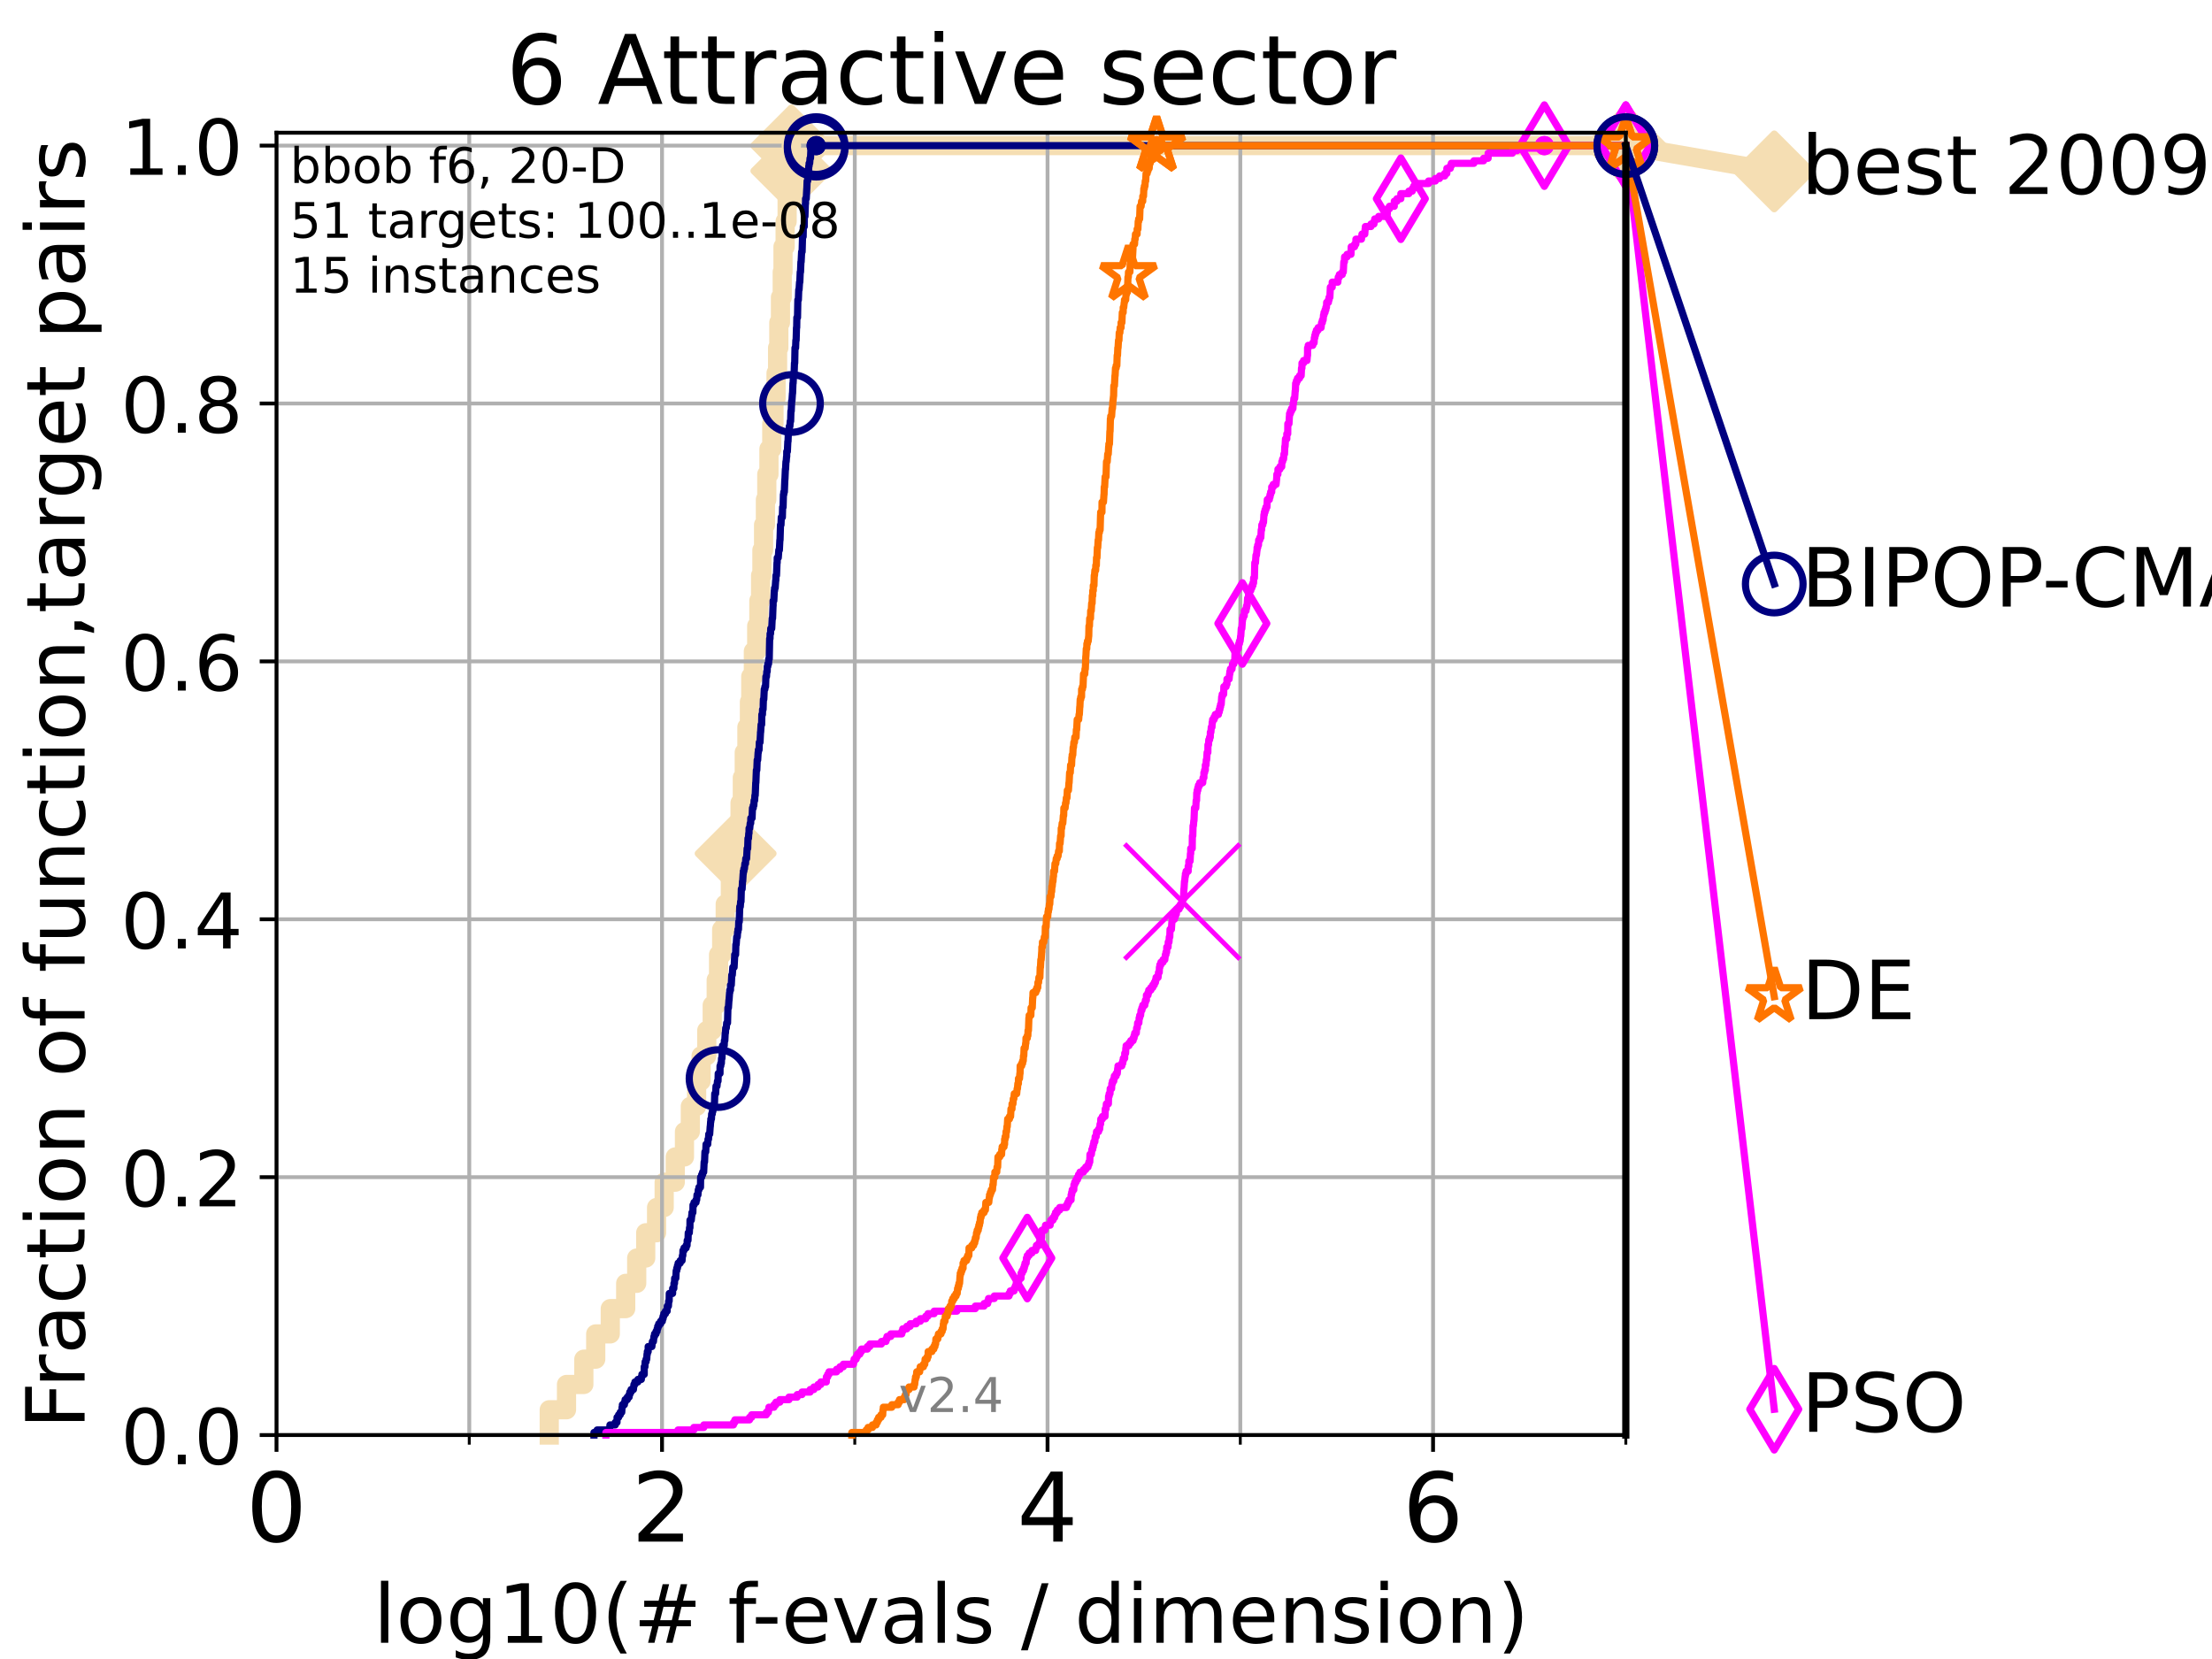 <?xml version="1.0" encoding="utf-8" standalone="no"?>
<!DOCTYPE svg PUBLIC "-//W3C//DTD SVG 1.1//EN"
  "http://www.w3.org/Graphics/SVG/1.1/DTD/svg11.dtd">
<!-- Created with matplotlib (https://matplotlib.org/) -->
<svg height="345.6pt" version="1.1" viewBox="0 0 460.8 345.6" width="460.8pt" xmlns="http://www.w3.org/2000/svg" xmlns:xlink="http://www.w3.org/1999/xlink">
 <defs>
  <style type="text/css">*{stroke-linecap:butt;stroke-linejoin:round;}</style>
 </defs>
 <g id="figure_1">
  <g id="patch_1">
   <path d="M 0 345.6 
L 460.8 345.6 
L 460.8 0 
L 0 0 
z
" style="fill:#ffffff;"/>
  </g>
  <g id="axes_1">
   <g id="patch_2">
    <path d="M 57.6 298.944 
L 338.688 298.944 
L 338.688 27.648 
L 57.6 27.648 
z
" style="fill:#ffffff;"/>
   </g>
   <g id="line2d_1">
    <path d="M 114.419 298.944 
L 114.419 293.677 
L 118.013 293.677 
L 118.013 288.41 
L 121.624 288.41 
L 121.624 283.143 
L 124.101 283.143 
L 124.101 277.877 
L 127.133 277.877 
L 127.133 272.61 
L 130.345 272.61 
L 130.345 267.343 
L 132.636 267.343 
L 132.636 262.076 
L 134.514 262.076 
L 134.514 256.809 
L 136.776 256.809 
L 136.776 251.542 
L 138.358 251.542 
L 138.358 246.275 
L 140.671 246.275 
L 140.671 241.009 
L 142.587 241.009 
L 142.587 235.742 
L 143.81 235.742 
L 143.81 230.475 
L 145.121 230.475 
L 145.121 225.208 
L 146.053 225.208 
L 146.053 219.941 
L 147.231 219.941 
L 147.231 214.674 
L 148.369 214.674 
L 148.369 209.407 
L 149.2 209.407 
L 149.2 204.141 
L 149.691 204.141 
L 149.691 198.874 
L 150.34 198.874 
L 150.34 193.607 
L 151.077 193.607 
L 151.077 188.34 
L 152.15 188.34 
L 152.15 183.073 
L 153.244 183.073 
L 153.244 177.806 
L 153.712 177.806 
L 153.712 172.539 
L 154.167 172.539 
L 154.167 167.272 
L 154.641 167.272 
L 154.641 162.006 
L 155.044 162.006 
L 155.044 156.739 
L 155.597 156.739 
L 155.597 151.472 
L 156.12 151.472 
L 156.12 146.205 
L 156.397 146.205 
L 156.397 140.938 
L 156.942 140.938 
L 156.942 135.671 
L 157.636 135.671 
L 157.636 130.404 
L 158.086 130.404 
L 158.086 125.138 
L 158.45 125.138 
L 158.45 119.871 
L 158.721 119.871 
L 158.721 114.604 
L 159.067 114.604 
L 159.067 109.337 
L 159.454 109.337 
L 159.454 104.07 
L 159.738 104.07 
L 159.738 98.803 
L 160.186 98.803 
L 160.186 93.536 
L 160.777 93.536 
L 160.777 88.27 
L 161.234 88.27 
L 161.234 83.003 
L 161.668 83.003 
L 161.668 77.736 
L 161.984 77.736 
L 161.984 72.469 
L 162.243 72.469 
L 162.243 67.202 
L 162.585 67.202 
L 162.585 61.935 
L 162.956 61.935 
L 162.956 56.668 
L 163.115 56.668 
L 163.115 51.402 
L 163.558 51.402 
L 163.558 46.135 
L 163.973 46.135 
L 163.973 40.868 
L 164.471 40.868 
L 164.471 35.601 
L 164.858 35.601 
L 164.858 30.334 
L 338.688 30.334 
" style="fill:none;stroke:#f5deb3;stroke-linecap:square;stroke-width:4;"/>
   </g>
   <g id="line2d_2">
    <defs>
     <path d="M -0 7.778 
L 7.778 0 
L 0 -7.778 
L -7.778 -0 
z
" id="m122d883010" style="stroke:#f5deb3;stroke-linejoin:miter;stroke-width:1.5;"/>
    </defs>
    <g>
     <use style="fill:#f5deb3;stroke:#f5deb3;stroke-linejoin:miter;stroke-width:1.5;" x="153.244" xlink:href="#m122d883010" y="177.806"/>
     <use style="fill:#f5deb3;stroke:#f5deb3;stroke-linejoin:miter;stroke-width:1.5;" x="164.858" xlink:href="#m122d883010" y="35.601"/>
     <use style="fill:#f5deb3;stroke:#f5deb3;stroke-linejoin:miter;stroke-width:1.5;" x="164.858" xlink:href="#m122d883010" y="30.334"/>
     <use style="fill:#f5deb3;stroke:#f5deb3;stroke-linejoin:miter;stroke-width:1.5;" x="164.858" xlink:href="#m122d883010" y="30.334"/>
     <use style="fill:#f5deb3;stroke:#f5deb3;stroke-linejoin:miter;stroke-width:1.5;" x="338.688" xlink:href="#m122d883010" y="30.334"/>
    </g>
   </g>
   <g id="line2d_3">
    <path style="fill:none;stroke:#f5deb3;stroke-linecap:square;stroke-width:4;"/>
    <g/>
   </g>
   <g id="line2d_4">
    <path d="M 338.688 30.334 
L 369.608 35.706 
" style="fill:none;stroke:#f5deb3;stroke-linecap:square;stroke-width:4;"/>
    <g>
     <use style="fill:#f5deb3;stroke:#f5deb3;stroke-linejoin:miter;stroke-width:1.5;" x="338.688" xlink:href="#m122d883010" y="30.334"/>
     <use style="fill:#f5deb3;stroke:#f5deb3;stroke-linejoin:miter;stroke-width:1.5;" x="369.608" xlink:href="#m122d883010" y="35.706"/>
    </g>
   </g>
   <g id="matplotlib.axis_1">
    <g id="xtick_1">
     <g id="line2d_5">
      <path clip-path="url(#p2a77f5a189)" d="M 57.6 298.944 
L 57.6 27.648 
" style="fill:none;stroke:#b0b0b0;stroke-linecap:square;stroke-width:0.8;"/>
     </g>
     <g id="line2d_6">
      <defs>
       <path d="M 0 0 
L 0 3.5 
" id="m23b1f14c99" style="stroke:#000000;stroke-width:0.8;"/>
      </defs>
      <g>
       <use style="stroke:#000000;stroke-width:0.8;" x="57.6" xlink:href="#m23b1f14c99" y="298.944"/>
      </g>
     </g>
     <g id="text_1">
      <!-- 0 -->
      <g transform="translate(51.237 321.141)scale(0.2 -0.2)">
       <defs>
        <path d="M 31.781 66.406 
Q 24.172 66.406 20.328 58.906 
Q 16.5 51.422 16.5 36.375 
Q 16.5 21.391 20.328 13.891 
Q 24.172 6.391 31.781 6.391 
Q 39.453 6.391 43.281 13.891 
Q 47.125 21.391 47.125 36.375 
Q 47.125 51.422 43.281 58.906 
Q 39.453 66.406 31.781 66.406 
z
M 31.781 74.219 
Q 44.047 74.219 50.516 64.516 
Q 56.984 54.828 56.984 36.375 
Q 56.984 17.969 50.516 8.266 
Q 44.047 -1.422 31.781 -1.422 
Q 19.531 -1.422 13.062 8.266 
Q 6.594 17.969 6.594 36.375 
Q 6.594 54.828 13.062 64.516 
Q 19.531 74.219 31.781 74.219 
z
" id="DejaVuSans-48"/>
       </defs>
       <use xlink:href="#DejaVuSans-48"/>
      </g>
     </g>
    </g>
    <g id="xtick_2">
     <g id="line2d_7">
      <path clip-path="url(#p2a77f5a189)" d="M 137.911 298.944 
L 137.911 27.648 
" style="fill:none;stroke:#b0b0b0;stroke-linecap:square;stroke-width:0.8;"/>
     </g>
     <g id="line2d_8">
      <g>
       <use style="stroke:#000000;stroke-width:0.8;" x="137.911" xlink:href="#m23b1f14c99" y="298.944"/>
      </g>
     </g>
     <g id="text_2">
      <!-- 2 -->
      <g transform="translate(131.548 321.141)scale(0.2 -0.2)">
       <defs>
        <path d="M 19.188 8.297 
L 53.609 8.297 
L 53.609 0 
L 7.328 0 
L 7.328 8.297 
Q 12.938 14.109 22.625 23.891 
Q 32.328 33.688 34.812 36.531 
Q 39.547 41.844 41.422 45.531 
Q 43.312 49.219 43.312 52.781 
Q 43.312 58.594 39.234 62.25 
Q 35.156 65.922 28.609 65.922 
Q 23.969 65.922 18.812 64.312 
Q 13.672 62.703 7.812 59.422 
L 7.812 69.391 
Q 13.766 71.781 18.938 73 
Q 24.125 74.219 28.422 74.219 
Q 39.75 74.219 46.484 68.547 
Q 53.219 62.891 53.219 53.422 
Q 53.219 48.922 51.531 44.891 
Q 49.859 40.875 45.406 35.406 
Q 44.188 33.984 37.641 27.219 
Q 31.109 20.453 19.188 8.297 
z
" id="DejaVuSans-50"/>
       </defs>
       <use xlink:href="#DejaVuSans-50"/>
      </g>
     </g>
    </g>
    <g id="xtick_3">
     <g id="line2d_9">
      <path clip-path="url(#p2a77f5a189)" d="M 218.222 298.944 
L 218.222 27.648 
" style="fill:none;stroke:#b0b0b0;stroke-linecap:square;stroke-width:0.8;"/>
     </g>
     <g id="line2d_10">
      <g>
       <use style="stroke:#000000;stroke-width:0.8;" x="218.222" xlink:href="#m23b1f14c99" y="298.944"/>
      </g>
     </g>
     <g id="text_3">
      <!-- 4 -->
      <g transform="translate(211.859 321.141)scale(0.2 -0.2)">
       <defs>
        <path d="M 37.797 64.312 
L 12.891 25.391 
L 37.797 25.391 
z
M 35.203 72.906 
L 47.609 72.906 
L 47.609 25.391 
L 58.016 25.391 
L 58.016 17.188 
L 47.609 17.188 
L 47.609 0 
L 37.797 0 
L 37.797 17.188 
L 4.891 17.188 
L 4.891 26.703 
z
" id="DejaVuSans-52"/>
       </defs>
       <use xlink:href="#DejaVuSans-52"/>
      </g>
     </g>
    </g>
    <g id="xtick_4">
     <g id="line2d_11">
      <path clip-path="url(#p2a77f5a189)" d="M 298.533 298.944 
L 298.533 27.648 
" style="fill:none;stroke:#b0b0b0;stroke-linecap:square;stroke-width:0.8;"/>
     </g>
     <g id="line2d_12">
      <g>
       <use style="stroke:#000000;stroke-width:0.8;" x="298.533" xlink:href="#m23b1f14c99" y="298.944"/>
      </g>
     </g>
     <g id="text_4">
      <!-- 6 -->
      <g transform="translate(292.17 321.141)scale(0.2 -0.2)">
       <defs>
        <path d="M 33.016 40.375 
Q 26.375 40.375 22.484 35.828 
Q 18.609 31.297 18.609 23.391 
Q 18.609 15.531 22.484 10.953 
Q 26.375 6.391 33.016 6.391 
Q 39.656 6.391 43.531 10.953 
Q 47.406 15.531 47.406 23.391 
Q 47.406 31.297 43.531 35.828 
Q 39.656 40.375 33.016 40.375 
z
M 52.594 71.297 
L 52.594 62.312 
Q 48.875 64.062 45.094 64.984 
Q 41.312 65.922 37.594 65.922 
Q 27.828 65.922 22.672 59.328 
Q 17.531 52.734 16.797 39.406 
Q 19.672 43.656 24.016 45.922 
Q 28.375 48.188 33.594 48.188 
Q 44.578 48.188 50.953 41.516 
Q 57.328 34.859 57.328 23.391 
Q 57.328 12.156 50.688 5.359 
Q 44.047 -1.422 33.016 -1.422 
Q 20.359 -1.422 13.672 8.266 
Q 6.984 17.969 6.984 36.375 
Q 6.984 53.656 15.188 63.938 
Q 23.391 74.219 37.203 74.219 
Q 40.922 74.219 44.703 73.484 
Q 48.484 72.75 52.594 71.297 
z
" id="DejaVuSans-54"/>
       </defs>
       <use xlink:href="#DejaVuSans-54"/>
      </g>
     </g>
    </g>
    <g id="xtick_5">
     <g id="line2d_13">
      <path clip-path="url(#p2a77f5a189)" d="M 97.755 298.944 
L 97.755 27.648 
" style="fill:none;stroke:#b0b0b0;stroke-linecap:square;stroke-width:0.8;"/>
     </g>
     <g id="line2d_14">
      <defs>
       <path d="M 0 0 
L 0 2 
" id="m9f4d75c99c" style="stroke:#000000;stroke-width:0.6;"/>
      </defs>
      <g>
       <use style="stroke:#000000;stroke-width:0.6;" x="97.755" xlink:href="#m9f4d75c99c" y="298.944"/>
      </g>
     </g>
    </g>
    <g id="xtick_6">
     <g id="line2d_15">
      <path clip-path="url(#p2a77f5a189)" d="M 178.066 298.944 
L 178.066 27.648 
" style="fill:none;stroke:#b0b0b0;stroke-linecap:square;stroke-width:0.8;"/>
     </g>
     <g id="line2d_16">
      <g>
       <use style="stroke:#000000;stroke-width:0.6;" x="178.066" xlink:href="#m9f4d75c99c" y="298.944"/>
      </g>
     </g>
    </g>
    <g id="xtick_7">
     <g id="line2d_17">
      <path clip-path="url(#p2a77f5a189)" d="M 258.377 298.944 
L 258.377 27.648 
" style="fill:none;stroke:#b0b0b0;stroke-linecap:square;stroke-width:0.8;"/>
     </g>
     <g id="line2d_18">
      <g>
       <use style="stroke:#000000;stroke-width:0.6;" x="258.377" xlink:href="#m9f4d75c99c" y="298.944"/>
      </g>
     </g>
    </g>
    <g id="xtick_8">
     <g id="line2d_19">
      <path clip-path="url(#p2a77f5a189)" d="M 338.688 298.944 
L 338.688 27.648 
" style="fill:none;stroke:#b0b0b0;stroke-linecap:square;stroke-width:0.8;"/>
     </g>
     <g id="line2d_20">
      <g>
       <use style="stroke:#000000;stroke-width:0.6;" x="338.688" xlink:href="#m9f4d75c99c" y="298.944"/>
      </g>
     </g>
    </g>
    <g id="text_5">
     <!-- log10(# f-evals / dimension) -->
     <g transform="translate(77.764 342.218)scale(0.17 -0.17)">
      <defs>
       <path d="M 9.422 75.984 
L 18.406 75.984 
L 18.406 0 
L 9.422 0 
z
" id="DejaVuSans-108"/>
       <path d="M 30.609 48.391 
Q 23.391 48.391 19.188 42.75 
Q 14.984 37.109 14.984 27.297 
Q 14.984 17.484 19.156 11.844 
Q 23.344 6.203 30.609 6.203 
Q 37.797 6.203 41.984 11.859 
Q 46.188 17.531 46.188 27.297 
Q 46.188 37.016 41.984 42.703 
Q 37.797 48.391 30.609 48.391 
z
M 30.609 56 
Q 42.328 56 49.016 48.375 
Q 55.719 40.766 55.719 27.297 
Q 55.719 13.875 49.016 6.219 
Q 42.328 -1.422 30.609 -1.422 
Q 18.844 -1.422 12.172 6.219 
Q 5.516 13.875 5.516 27.297 
Q 5.516 40.766 12.172 48.375 
Q 18.844 56 30.609 56 
z
" id="DejaVuSans-111"/>
       <path d="M 45.406 27.984 
Q 45.406 37.75 41.375 43.109 
Q 37.359 48.484 30.078 48.484 
Q 22.859 48.484 18.828 43.109 
Q 14.797 37.75 14.797 27.984 
Q 14.797 18.266 18.828 12.891 
Q 22.859 7.516 30.078 7.516 
Q 37.359 7.516 41.375 12.891 
Q 45.406 18.266 45.406 27.984 
z
M 54.391 6.781 
Q 54.391 -7.172 48.188 -13.984 
Q 42 -20.797 29.203 -20.797 
Q 24.469 -20.797 20.266 -20.094 
Q 16.062 -19.391 12.109 -17.922 
L 12.109 -9.188 
Q 16.062 -11.328 19.922 -12.344 
Q 23.781 -13.375 27.781 -13.375 
Q 36.625 -13.375 41.016 -8.766 
Q 45.406 -4.156 45.406 5.172 
L 45.406 9.625 
Q 42.625 4.781 38.281 2.391 
Q 33.938 0 27.875 0 
Q 17.828 0 11.672 7.656 
Q 5.516 15.328 5.516 27.984 
Q 5.516 40.672 11.672 48.328 
Q 17.828 56 27.875 56 
Q 33.938 56 38.281 53.609 
Q 42.625 51.219 45.406 46.391 
L 45.406 54.688 
L 54.391 54.688 
z
" id="DejaVuSans-103"/>
       <path d="M 12.406 8.297 
L 28.516 8.297 
L 28.516 63.922 
L 10.984 60.406 
L 10.984 69.391 
L 28.422 72.906 
L 38.281 72.906 
L 38.281 8.297 
L 54.391 8.297 
L 54.391 0 
L 12.406 0 
z
" id="DejaVuSans-49"/>
       <path d="M 31 75.875 
Q 24.469 64.656 21.281 53.656 
Q 18.109 42.672 18.109 31.391 
Q 18.109 20.125 21.312 9.062 
Q 24.516 -2 31 -13.188 
L 23.188 -13.188 
Q 15.875 -1.703 12.234 9.375 
Q 8.594 20.453 8.594 31.391 
Q 8.594 42.281 12.203 53.312 
Q 15.828 64.359 23.188 75.875 
z
" id="DejaVuSans-40"/>
       <path d="M 51.125 44 
L 36.922 44 
L 32.812 27.688 
L 47.125 27.688 
z
M 43.797 71.781 
L 38.719 51.516 
L 52.984 51.516 
L 58.109 71.781 
L 65.922 71.781 
L 60.891 51.516 
L 76.125 51.516 
L 76.125 44 
L 58.984 44 
L 54.984 27.688 
L 70.516 27.688 
L 70.516 20.219 
L 53.078 20.219 
L 48 0 
L 40.188 0 
L 45.219 20.219 
L 30.906 20.219 
L 25.875 0 
L 18.016 0 
L 23.094 20.219 
L 7.719 20.219 
L 7.719 27.688 
L 24.906 27.688 
L 29 44 
L 13.281 44 
L 13.281 51.516 
L 30.906 51.516 
L 35.891 71.781 
z
" id="DejaVuSans-35"/>
       <path id="DejaVuSans-32"/>
       <path d="M 37.109 75.984 
L 37.109 68.5 
L 28.516 68.5 
Q 23.688 68.5 21.797 66.547 
Q 19.922 64.594 19.922 59.516 
L 19.922 54.688 
L 34.719 54.688 
L 34.719 47.703 
L 19.922 47.703 
L 19.922 0 
L 10.891 0 
L 10.891 47.703 
L 2.297 47.703 
L 2.297 54.688 
L 10.891 54.688 
L 10.891 58.5 
Q 10.891 67.625 15.141 71.797 
Q 19.391 75.984 28.609 75.984 
z
" id="DejaVuSans-102"/>
       <path d="M 4.891 31.391 
L 31.203 31.391 
L 31.203 23.391 
L 4.891 23.391 
z
" id="DejaVuSans-45"/>
       <path d="M 56.203 29.594 
L 56.203 25.203 
L 14.891 25.203 
Q 15.484 15.922 20.484 11.062 
Q 25.484 6.203 34.422 6.203 
Q 39.594 6.203 44.453 7.469 
Q 49.312 8.734 54.109 11.281 
L 54.109 2.781 
Q 49.266 0.734 44.188 -0.344 
Q 39.109 -1.422 33.891 -1.422 
Q 20.797 -1.422 13.156 6.188 
Q 5.516 13.812 5.516 26.812 
Q 5.516 40.234 12.766 48.109 
Q 20.016 56 32.328 56 
Q 43.359 56 49.781 48.891 
Q 56.203 41.797 56.203 29.594 
z
M 47.219 32.234 
Q 47.125 39.594 43.094 43.984 
Q 39.062 48.391 32.422 48.391 
Q 24.906 48.391 20.391 44.141 
Q 15.875 39.891 15.188 32.172 
z
" id="DejaVuSans-101"/>
       <path d="M 2.984 54.688 
L 12.5 54.688 
L 29.594 8.797 
L 46.688 54.688 
L 56.203 54.688 
L 35.688 0 
L 23.484 0 
z
" id="DejaVuSans-118"/>
       <path d="M 34.281 27.484 
Q 23.391 27.484 19.188 25 
Q 14.984 22.516 14.984 16.5 
Q 14.984 11.719 18.141 8.906 
Q 21.297 6.109 26.703 6.109 
Q 34.188 6.109 38.703 11.406 
Q 43.219 16.703 43.219 25.484 
L 43.219 27.484 
z
M 52.203 31.203 
L 52.203 0 
L 43.219 0 
L 43.219 8.297 
Q 40.141 3.328 35.547 0.953 
Q 30.953 -1.422 24.312 -1.422 
Q 15.922 -1.422 10.953 3.297 
Q 6 8.016 6 15.922 
Q 6 25.141 12.172 29.828 
Q 18.359 34.516 30.609 34.516 
L 43.219 34.516 
L 43.219 35.406 
Q 43.219 41.609 39.141 45 
Q 35.062 48.391 27.688 48.391 
Q 23 48.391 18.547 47.266 
Q 14.109 46.141 10.016 43.891 
L 10.016 52.203 
Q 14.938 54.109 19.578 55.047 
Q 24.219 56 28.609 56 
Q 40.484 56 46.344 49.844 
Q 52.203 43.703 52.203 31.203 
z
" id="DejaVuSans-97"/>
       <path d="M 44.281 53.078 
L 44.281 44.578 
Q 40.484 46.531 36.375 47.5 
Q 32.281 48.484 27.875 48.484 
Q 21.188 48.484 17.844 46.438 
Q 14.5 44.391 14.5 40.281 
Q 14.5 37.156 16.891 35.375 
Q 19.281 33.594 26.516 31.984 
L 29.594 31.297 
Q 39.156 29.25 43.188 25.516 
Q 47.219 21.781 47.219 15.094 
Q 47.219 7.469 41.188 3.016 
Q 35.156 -1.422 24.609 -1.422 
Q 20.219 -1.422 15.453 -0.562 
Q 10.688 0.297 5.422 2 
L 5.422 11.281 
Q 10.406 8.688 15.234 7.391 
Q 20.062 6.109 24.812 6.109 
Q 31.156 6.109 34.562 8.281 
Q 37.984 10.453 37.984 14.406 
Q 37.984 18.062 35.516 20.016 
Q 33.062 21.969 24.703 23.781 
L 21.578 24.516 
Q 13.234 26.266 9.516 29.906 
Q 5.812 33.547 5.812 39.891 
Q 5.812 47.609 11.281 51.797 
Q 16.75 56 26.812 56 
Q 31.781 56 36.172 55.266 
Q 40.578 54.547 44.281 53.078 
z
" id="DejaVuSans-115"/>
       <path d="M 25.391 72.906 
L 33.688 72.906 
L 8.297 -9.281 
L 0 -9.281 
z
" id="DejaVuSans-47"/>
       <path d="M 45.406 46.391 
L 45.406 75.984 
L 54.391 75.984 
L 54.391 0 
L 45.406 0 
L 45.406 8.203 
Q 42.578 3.328 38.25 0.953 
Q 33.938 -1.422 27.875 -1.422 
Q 17.969 -1.422 11.734 6.484 
Q 5.516 14.406 5.516 27.297 
Q 5.516 40.188 11.734 48.094 
Q 17.969 56 27.875 56 
Q 33.938 56 38.25 53.625 
Q 42.578 51.266 45.406 46.391 
z
M 14.797 27.297 
Q 14.797 17.391 18.875 11.75 
Q 22.953 6.109 30.078 6.109 
Q 37.203 6.109 41.297 11.75 
Q 45.406 17.391 45.406 27.297 
Q 45.406 37.203 41.297 42.844 
Q 37.203 48.484 30.078 48.484 
Q 22.953 48.484 18.875 42.844 
Q 14.797 37.203 14.797 27.297 
z
" id="DejaVuSans-100"/>
       <path d="M 9.422 54.688 
L 18.406 54.688 
L 18.406 0 
L 9.422 0 
z
M 9.422 75.984 
L 18.406 75.984 
L 18.406 64.594 
L 9.422 64.594 
z
" id="DejaVuSans-105"/>
       <path d="M 52 44.188 
Q 55.375 50.25 60.062 53.125 
Q 64.75 56 71.094 56 
Q 79.641 56 84.281 50.016 
Q 88.922 44.047 88.922 33.016 
L 88.922 0 
L 79.891 0 
L 79.891 32.719 
Q 79.891 40.578 77.094 44.375 
Q 74.312 48.188 68.609 48.188 
Q 61.625 48.188 57.562 43.547 
Q 53.516 38.922 53.516 30.906 
L 53.516 0 
L 44.484 0 
L 44.484 32.719 
Q 44.484 40.625 41.703 44.406 
Q 38.922 48.188 33.109 48.188 
Q 26.219 48.188 22.156 43.531 
Q 18.109 38.875 18.109 30.906 
L 18.109 0 
L 9.078 0 
L 9.078 54.688 
L 18.109 54.688 
L 18.109 46.188 
Q 21.188 51.219 25.484 53.609 
Q 29.781 56 35.688 56 
Q 41.656 56 45.828 52.969 
Q 50 49.953 52 44.188 
z
" id="DejaVuSans-109"/>
       <path d="M 54.891 33.016 
L 54.891 0 
L 45.906 0 
L 45.906 32.719 
Q 45.906 40.484 42.875 44.328 
Q 39.844 48.188 33.797 48.188 
Q 26.516 48.188 22.312 43.547 
Q 18.109 38.922 18.109 30.906 
L 18.109 0 
L 9.078 0 
L 9.078 54.688 
L 18.109 54.688 
L 18.109 46.188 
Q 21.344 51.125 25.703 53.562 
Q 30.078 56 35.797 56 
Q 45.219 56 50.047 50.172 
Q 54.891 44.344 54.891 33.016 
z
" id="DejaVuSans-110"/>
       <path d="M 8.016 75.875 
L 15.828 75.875 
Q 23.141 64.359 26.781 53.312 
Q 30.422 42.281 30.422 31.391 
Q 30.422 20.453 26.781 9.375 
Q 23.141 -1.703 15.828 -13.188 
L 8.016 -13.188 
Q 14.5 -2 17.703 9.062 
Q 20.906 20.125 20.906 31.391 
Q 20.906 42.672 17.703 53.656 
Q 14.5 64.656 8.016 75.875 
z
" id="DejaVuSans-41"/>
      </defs>
      <use xlink:href="#DejaVuSans-108"/>
      <use x="27.783" xlink:href="#DejaVuSans-111"/>
      <use x="88.965" xlink:href="#DejaVuSans-103"/>
      <use x="152.441" xlink:href="#DejaVuSans-49"/>
      <use x="216.064" xlink:href="#DejaVuSans-48"/>
      <use x="279.688" xlink:href="#DejaVuSans-40"/>
      <use x="318.701" xlink:href="#DejaVuSans-35"/>
      <use x="402.49" xlink:href="#DejaVuSans-32"/>
      <use x="434.277" xlink:href="#DejaVuSans-102"/>
      <use x="463.982" xlink:href="#DejaVuSans-45"/>
      <use x="500.066" xlink:href="#DejaVuSans-101"/>
      <use x="561.59" xlink:href="#DejaVuSans-118"/>
      <use x="620.77" xlink:href="#DejaVuSans-97"/>
      <use x="682.049" xlink:href="#DejaVuSans-108"/>
      <use x="709.832" xlink:href="#DejaVuSans-115"/>
      <use x="761.932" xlink:href="#DejaVuSans-32"/>
      <use x="793.719" xlink:href="#DejaVuSans-47"/>
      <use x="827.41" xlink:href="#DejaVuSans-32"/>
      <use x="859.197" xlink:href="#DejaVuSans-100"/>
      <use x="922.674" xlink:href="#DejaVuSans-105"/>
      <use x="950.457" xlink:href="#DejaVuSans-109"/>
      <use x="1047.869" xlink:href="#DejaVuSans-101"/>
      <use x="1109.393" xlink:href="#DejaVuSans-110"/>
      <use x="1172.771" xlink:href="#DejaVuSans-115"/>
      <use x="1224.871" xlink:href="#DejaVuSans-105"/>
      <use x="1252.654" xlink:href="#DejaVuSans-111"/>
      <use x="1313.836" xlink:href="#DejaVuSans-110"/>
      <use x="1377.215" xlink:href="#DejaVuSans-41"/>
     </g>
    </g>
   </g>
   <g id="matplotlib.axis_2">
    <g id="ytick_1">
     <g id="line2d_21">
      <path clip-path="url(#p2a77f5a189)" d="M 57.6 298.944 
L 338.688 298.944 
" style="fill:none;stroke:#b0b0b0;stroke-linecap:square;stroke-width:0.8;"/>
     </g>
     <g id="line2d_22">
      <defs>
       <path d="M 0 0 
L -3.5 0 
" id="m61305730ba" style="stroke:#000000;stroke-width:0.8;"/>
      </defs>
      <g>
       <use style="stroke:#000000;stroke-width:0.8;" x="57.6" xlink:href="#m61305730ba" y="298.944"/>
      </g>
     </g>
     <g id="text_6">
      <!-- 0.0 -->
      <g transform="translate(25.155 305.023)scale(0.16 -0.16)">
       <defs>
        <path d="M 10.688 12.406 
L 21 12.406 
L 21 0 
L 10.688 0 
z
" id="DejaVuSans-46"/>
       </defs>
       <use xlink:href="#DejaVuSans-48"/>
       <use x="63.623" xlink:href="#DejaVuSans-46"/>
       <use x="95.41" xlink:href="#DejaVuSans-48"/>
      </g>
     </g>
    </g>
    <g id="ytick_2">
     <g id="line2d_23">
      <path clip-path="url(#p2a77f5a189)" d="M 57.6 245.222 
L 338.688 245.222 
" style="fill:none;stroke:#b0b0b0;stroke-linecap:square;stroke-width:0.8;"/>
     </g>
     <g id="line2d_24">
      <g>
       <use style="stroke:#000000;stroke-width:0.8;" x="57.6" xlink:href="#m61305730ba" y="245.222"/>
      </g>
     </g>
     <g id="text_7">
      <!-- 0.2 -->
      <g transform="translate(25.155 251.301)scale(0.16 -0.16)">
       <use xlink:href="#DejaVuSans-48"/>
       <use x="63.623" xlink:href="#DejaVuSans-46"/>
       <use x="95.41" xlink:href="#DejaVuSans-50"/>
      </g>
     </g>
    </g>
    <g id="ytick_3">
     <g id="line2d_25">
      <path clip-path="url(#p2a77f5a189)" d="M 57.6 191.5 
L 338.688 191.5 
" style="fill:none;stroke:#b0b0b0;stroke-linecap:square;stroke-width:0.8;"/>
     </g>
     <g id="line2d_26">
      <g>
       <use style="stroke:#000000;stroke-width:0.8;" x="57.6" xlink:href="#m61305730ba" y="191.5"/>
      </g>
     </g>
     <g id="text_8">
      <!-- 0.4 -->
      <g transform="translate(25.155 197.579)scale(0.16 -0.16)">
       <use xlink:href="#DejaVuSans-48"/>
       <use x="63.623" xlink:href="#DejaVuSans-46"/>
       <use x="95.41" xlink:href="#DejaVuSans-52"/>
      </g>
     </g>
    </g>
    <g id="ytick_4">
     <g id="line2d_27">
      <path clip-path="url(#p2a77f5a189)" d="M 57.6 137.778 
L 338.688 137.778 
" style="fill:none;stroke:#b0b0b0;stroke-linecap:square;stroke-width:0.8;"/>
     </g>
     <g id="line2d_28">
      <g>
       <use style="stroke:#000000;stroke-width:0.8;" x="57.6" xlink:href="#m61305730ba" y="137.778"/>
      </g>
     </g>
     <g id="text_9">
      <!-- 0.6 -->
      <g transform="translate(25.155 143.857)scale(0.16 -0.16)">
       <use xlink:href="#DejaVuSans-48"/>
       <use x="63.623" xlink:href="#DejaVuSans-46"/>
       <use x="95.41" xlink:href="#DejaVuSans-54"/>
      </g>
     </g>
    </g>
    <g id="ytick_5">
     <g id="line2d_29">
      <path clip-path="url(#p2a77f5a189)" d="M 57.6 84.056 
L 338.688 84.056 
" style="fill:none;stroke:#b0b0b0;stroke-linecap:square;stroke-width:0.8;"/>
     </g>
     <g id="line2d_30">
      <g>
       <use style="stroke:#000000;stroke-width:0.8;" x="57.6" xlink:href="#m61305730ba" y="84.056"/>
      </g>
     </g>
     <g id="text_10">
      <!-- 0.8 -->
      <g transform="translate(25.155 90.135)scale(0.16 -0.16)">
       <defs>
        <path d="M 31.781 34.625 
Q 24.75 34.625 20.719 30.859 
Q 16.703 27.094 16.703 20.516 
Q 16.703 13.922 20.719 10.156 
Q 24.75 6.391 31.781 6.391 
Q 38.812 6.391 42.859 10.172 
Q 46.922 13.969 46.922 20.516 
Q 46.922 27.094 42.891 30.859 
Q 38.875 34.625 31.781 34.625 
z
M 21.922 38.812 
Q 15.578 40.375 12.031 44.719 
Q 8.5 49.078 8.5 55.328 
Q 8.5 64.062 14.719 69.141 
Q 20.953 74.219 31.781 74.219 
Q 42.672 74.219 48.875 69.141 
Q 55.078 64.062 55.078 55.328 
Q 55.078 49.078 51.531 44.719 
Q 48 40.375 41.703 38.812 
Q 48.828 37.156 52.797 32.312 
Q 56.781 27.484 56.781 20.516 
Q 56.781 9.906 50.312 4.234 
Q 43.844 -1.422 31.781 -1.422 
Q 19.734 -1.422 13.25 4.234 
Q 6.781 9.906 6.781 20.516 
Q 6.781 27.484 10.781 32.312 
Q 14.797 37.156 21.922 38.812 
z
M 18.312 54.391 
Q 18.312 48.734 21.844 45.562 
Q 25.391 42.391 31.781 42.391 
Q 38.141 42.391 41.719 45.562 
Q 45.312 48.734 45.312 54.391 
Q 45.312 60.062 41.719 63.234 
Q 38.141 66.406 31.781 66.406 
Q 25.391 66.406 21.844 63.234 
Q 18.312 60.062 18.312 54.391 
z
" id="DejaVuSans-56"/>
       </defs>
       <use xlink:href="#DejaVuSans-48"/>
       <use x="63.623" xlink:href="#DejaVuSans-46"/>
       <use x="95.41" xlink:href="#DejaVuSans-56"/>
      </g>
     </g>
    </g>
    <g id="ytick_6">
     <g id="line2d_31">
      <path clip-path="url(#p2a77f5a189)" d="M 57.6 30.334 
L 338.688 30.334 
" style="fill:none;stroke:#b0b0b0;stroke-linecap:square;stroke-width:0.8;"/>
     </g>
     <g id="line2d_32">
      <g>
       <use style="stroke:#000000;stroke-width:0.8;" x="57.6" xlink:href="#m61305730ba" y="30.334"/>
      </g>
     </g>
     <g id="text_11">
      <!-- 1.0 -->
      <g transform="translate(25.155 36.413)scale(0.16 -0.16)">
       <use xlink:href="#DejaVuSans-49"/>
       <use x="63.623" xlink:href="#DejaVuSans-46"/>
       <use x="95.41" xlink:href="#DejaVuSans-48"/>
      </g>
     </g>
    </g>
    <g id="text_12">
     <!-- Fraction of function,target pairs -->
     <g transform="translate(17.62 297.681)rotate(-90)scale(0.17 -0.17)">
      <defs>
       <path d="M 9.812 72.906 
L 51.703 72.906 
L 51.703 64.594 
L 19.672 64.594 
L 19.672 43.109 
L 48.578 43.109 
L 48.578 34.812 
L 19.672 34.812 
L 19.672 0 
L 9.812 0 
z
" id="DejaVuSans-70"/>
       <path d="M 41.109 46.297 
Q 39.594 47.172 37.812 47.578 
Q 36.031 48 33.891 48 
Q 26.266 48 22.188 43.047 
Q 18.109 38.094 18.109 28.812 
L 18.109 0 
L 9.078 0 
L 9.078 54.688 
L 18.109 54.688 
L 18.109 46.188 
Q 20.953 51.172 25.484 53.578 
Q 30.031 56 36.531 56 
Q 37.453 56 38.578 55.875 
Q 39.703 55.766 41.062 55.516 
z
" id="DejaVuSans-114"/>
       <path d="M 48.781 52.594 
L 48.781 44.188 
Q 44.969 46.297 41.141 47.344 
Q 37.312 48.391 33.406 48.391 
Q 24.656 48.391 19.812 42.844 
Q 14.984 37.312 14.984 27.297 
Q 14.984 17.281 19.812 11.734 
Q 24.656 6.203 33.406 6.203 
Q 37.312 6.203 41.141 7.25 
Q 44.969 8.297 48.781 10.406 
L 48.781 2.094 
Q 45.016 0.344 40.984 -0.531 
Q 36.969 -1.422 32.422 -1.422 
Q 20.062 -1.422 12.781 6.344 
Q 5.516 14.109 5.516 27.297 
Q 5.516 40.672 12.859 48.328 
Q 20.219 56 33.016 56 
Q 37.156 56 41.109 55.141 
Q 45.062 54.297 48.781 52.594 
z
" id="DejaVuSans-99"/>
       <path d="M 18.312 70.219 
L 18.312 54.688 
L 36.812 54.688 
L 36.812 47.703 
L 18.312 47.703 
L 18.312 18.016 
Q 18.312 11.328 20.141 9.422 
Q 21.969 7.516 27.594 7.516 
L 36.812 7.516 
L 36.812 0 
L 27.594 0 
Q 17.188 0 13.234 3.875 
Q 9.281 7.766 9.281 18.016 
L 9.281 47.703 
L 2.688 47.703 
L 2.688 54.688 
L 9.281 54.688 
L 9.281 70.219 
z
" id="DejaVuSans-116"/>
       <path d="M 8.5 21.578 
L 8.5 54.688 
L 17.484 54.688 
L 17.484 21.922 
Q 17.484 14.156 20.5 10.266 
Q 23.531 6.391 29.594 6.391 
Q 36.859 6.391 41.078 11.031 
Q 45.312 15.672 45.312 23.688 
L 45.312 54.688 
L 54.297 54.688 
L 54.297 0 
L 45.312 0 
L 45.312 8.406 
Q 42.047 3.422 37.719 1 
Q 33.406 -1.422 27.688 -1.422 
Q 18.266 -1.422 13.375 4.438 
Q 8.5 10.297 8.5 21.578 
z
M 31.109 56 
z
" id="DejaVuSans-117"/>
       <path d="M 11.719 12.406 
L 22.016 12.406 
L 22.016 4 
L 14.016 -11.625 
L 7.719 -11.625 
L 11.719 4 
z
" id="DejaVuSans-44"/>
       <path d="M 18.109 8.203 
L 18.109 -20.797 
L 9.078 -20.797 
L 9.078 54.688 
L 18.109 54.688 
L 18.109 46.391 
Q 20.953 51.266 25.266 53.625 
Q 29.594 56 35.594 56 
Q 45.562 56 51.781 48.094 
Q 58.016 40.188 58.016 27.297 
Q 58.016 14.406 51.781 6.484 
Q 45.562 -1.422 35.594 -1.422 
Q 29.594 -1.422 25.266 0.953 
Q 20.953 3.328 18.109 8.203 
z
M 48.688 27.297 
Q 48.688 37.203 44.609 42.844 
Q 40.531 48.484 33.406 48.484 
Q 26.266 48.484 22.188 42.844 
Q 18.109 37.203 18.109 27.297 
Q 18.109 17.391 22.188 11.75 
Q 26.266 6.109 33.406 6.109 
Q 40.531 6.109 44.609 11.75 
Q 48.688 17.391 48.688 27.297 
z
" id="DejaVuSans-112"/>
      </defs>
      <use xlink:href="#DejaVuSans-70"/>
      <use x="50.27" xlink:href="#DejaVuSans-114"/>
      <use x="91.383" xlink:href="#DejaVuSans-97"/>
      <use x="152.662" xlink:href="#DejaVuSans-99"/>
      <use x="207.643" xlink:href="#DejaVuSans-116"/>
      <use x="246.852" xlink:href="#DejaVuSans-105"/>
      <use x="274.635" xlink:href="#DejaVuSans-111"/>
      <use x="335.816" xlink:href="#DejaVuSans-110"/>
      <use x="399.195" xlink:href="#DejaVuSans-32"/>
      <use x="430.982" xlink:href="#DejaVuSans-111"/>
      <use x="492.164" xlink:href="#DejaVuSans-102"/>
      <use x="527.369" xlink:href="#DejaVuSans-32"/>
      <use x="559.156" xlink:href="#DejaVuSans-102"/>
      <use x="594.361" xlink:href="#DejaVuSans-117"/>
      <use x="657.74" xlink:href="#DejaVuSans-110"/>
      <use x="721.119" xlink:href="#DejaVuSans-99"/>
      <use x="776.1" xlink:href="#DejaVuSans-116"/>
      <use x="815.309" xlink:href="#DejaVuSans-105"/>
      <use x="843.092" xlink:href="#DejaVuSans-111"/>
      <use x="904.273" xlink:href="#DejaVuSans-110"/>
      <use x="967.652" xlink:href="#DejaVuSans-44"/>
      <use x="999.439" xlink:href="#DejaVuSans-116"/>
      <use x="1038.648" xlink:href="#DejaVuSans-97"/>
      <use x="1099.928" xlink:href="#DejaVuSans-114"/>
      <use x="1139.291" xlink:href="#DejaVuSans-103"/>
      <use x="1202.768" xlink:href="#DejaVuSans-101"/>
      <use x="1264.291" xlink:href="#DejaVuSans-116"/>
      <use x="1303.5" xlink:href="#DejaVuSans-32"/>
      <use x="1335.287" xlink:href="#DejaVuSans-112"/>
      <use x="1398.764" xlink:href="#DejaVuSans-97"/>
      <use x="1460.043" xlink:href="#DejaVuSans-105"/>
      <use x="1487.826" xlink:href="#DejaVuSans-114"/>
      <use x="1528.939" xlink:href="#DejaVuSans-115"/>
     </g>
    </g>
   </g>
   <g id="line2d_33">
    <defs>
     <path d="M 0 1.5 
C 0.398 1.5 0.779 1.342 1.061 1.061 
C 1.342 0.779 1.5 0.398 1.5 0 
C 1.5 -0.398 1.342 -0.779 1.061 -1.061 
C 0.779 -1.342 0.398 -1.5 0 -1.5 
C -0.398 -1.5 -0.779 -1.342 -1.061 -1.061 
C -1.342 -0.779 -1.5 -0.398 -1.5 0 
C -1.5 0.398 -1.342 0.779 -1.061 1.061 
C -0.779 1.342 -0.398 1.5 0 1.5 
z
" id="m6ce49a5aa0" style="stroke:#f5deb3;"/>
    </defs>
    <g>
     <use style="fill:#f5deb3;stroke:#f5deb3;" x="164.858" xlink:href="#m6ce49a5aa0" y="30.334"/>
     <use style="fill:#f5deb3;stroke:#f5deb3;" x="164.858" xlink:href="#m6ce49a5aa0" y="30.334"/>
    </g>
   </g>
   <g id="line2d_34">
    <defs>
     <path d="M 0 1.5 
C 0.398 1.5 0.779 1.342 1.061 1.061 
C 1.342 0.779 1.5 0.398 1.5 0 
C 1.5 -0.398 1.342 -0.779 1.061 -1.061 
C 0.779 -1.342 0.398 -1.5 0 -1.5 
C -0.398 -1.5 -0.779 -1.342 -1.061 -1.061 
C -1.342 -0.779 -1.5 -0.398 -1.5 0 
C -1.5 0.398 -1.342 0.779 -1.061 1.061 
C -0.779 1.342 -0.398 1.5 0 1.5 
z
" id="m3452fd5258" style="stroke:#000080;"/>
    </defs>
    <g>
     <use style="fill:#000080;stroke:#000080;" x="170.021" xlink:href="#m3452fd5258" y="30.334"/>
     <use style="fill:#000080;stroke:#000080;" x="170.021" xlink:href="#m3452fd5258" y="30.334"/>
    </g>
   </g>
   <g id="line2d_35">
    <path d="M 123.732 298.944 
L 123.732 298.417 
L 124.388 298.417 
L 124.388 297.891 
L 126.97 297.891 
L 127.068 296.837 
L 128.169 296.837 
L 128.169 296.311 
L 128.531 296.311 
L 128.546 295.257 
L 128.871 295.257 
L 128.871 294.731 
L 129.205 294.731 
L 129.205 294.204 
L 129.518 294.204 
L 129.588 293.15 
L 129.658 293.15 
L 129.658 292.624 
L 130.073 292.624 
L 130.073 292.097 
L 130.223 292.097 
L 130.223 291.57 
L 130.678 291.57 
L 130.678 291.044 
L 131.056 291.044 
L 131.056 290.517 
L 131.198 290.517 
L 131.198 289.99 
L 131.465 289.99 
L 131.465 289.464 
L 131.95 289.464 
L 132.06 288.41 
L 132.267 288.41 
L 132.267 287.884 
L 132.882 287.884 
L 132.882 287.357 
L 133.6 287.357 
L 133.6 286.83 
L 133.723 286.83 
L 133.723 286.304 
L 134.204 286.304 
L 134.204 284.723 
L 134.354 284.723 
L 134.397 283.67 
L 134.588 283.67 
L 134.588 283.143 
L 134.724 283.143 
L 134.787 282.09 
L 134.849 282.09 
L 134.849 281.563 
L 135.025 281.563 
L 135.025 280.51 
L 135.8 280.51 
L 135.908 279.457 
L 136.122 279.457 
L 136.228 278.403 
L 136.352 278.403 
L 136.352 277.877 
L 136.664 277.877 
L 136.664 277.35 
L 136.887 277.35 
L 136.887 276.823 
L 137.016 276.823 
L 137.016 276.296 
L 137.226 276.296 
L 137.226 275.77 
L 137.612 275.77 
L 137.612 275.243 
L 137.972 275.243 
L 137.972 274.716 
L 138.127 274.716 
L 138.127 274.19 
L 138.282 274.19 
L 138.282 273.663 
L 138.628 273.663 
L 138.628 273.136 
L 138.976 273.136 
L 139.009 272.083 
L 139.245 272.083 
L 139.301 271.03 
L 139.398 271.03 
L 139.422 269.45 
L 140.112 269.45 
L 140.127 268.396 
L 140.371 268.396 
L 140.401 267.343 
L 140.514 267.343 
L 140.544 266.289 
L 140.783 266.289 
L 140.864 264.709 
L 140.981 264.709 
L 140.981 264.183 
L 141.127 264.183 
L 141.127 263.656 
L 141.271 263.656 
L 141.271 263.129 
L 141.697 263.129 
L 141.697 262.603 
L 142.086 262.603 
L 142.161 261.549 
L 142.243 261.549 
L 142.27 260.496 
L 142.493 260.496 
L 142.493 259.969 
L 142.93 259.969 
L 142.93 259.443 
L 143.125 259.443 
L 143.157 258.389 
L 143.324 258.389 
L 143.375 256.809 
L 143.597 256.809 
L 143.641 255.756 
L 143.723 255.756 
L 143.741 254.176 
L 144.008 254.176 
L 144.106 253.122 
L 144.148 253.122 
L 144.148 252.596 
L 144.336 252.596 
L 144.367 251.016 
L 144.582 251.016 
L 144.582 250.489 
L 144.993 250.489 
L 144.993 249.962 
L 145.132 249.962 
L 145.201 248.909 
L 145.395 248.909 
L 145.469 247.855 
L 145.604 247.855 
L 145.604 247.329 
L 145.921 247.329 
L 145.954 245.222 
L 146.173 245.222 
L 146.173 244.695 
L 146.372 244.695 
L 146.372 244.169 
L 146.586 244.169 
L 146.686 242.062 
L 146.77 242.062 
L 146.854 239.955 
L 147.015 239.955 
L 147.088 238.375 
L 147.434 238.375 
L 147.49 237.322 
L 147.595 237.322 
L 147.645 236.268 
L 147.839 236.268 
L 147.947 234.688 
L 147.967 234.688 
L 148.04 233.635 
L 148.079 233.635 
L 148.079 233.108 
L 148.205 233.108 
L 148.253 232.055 
L 148.383 232.055 
L 148.383 231.528 
L 148.497 231.528 
L 148.497 231.001 
L 148.649 231.001 
L 148.724 229.948 
L 148.836 229.948 
L 148.897 227.841 
L 149.072 227.841 
L 149.164 226.261 
L 149.364 226.261 
L 149.463 225.208 
L 149.58 225.208 
L 149.62 223.628 
L 149.986 223.628 
L 149.999 222.048 
L 150.151 222.048 
L 150.151 221.521 
L 150.271 221.521 
L 150.31 220.468 
L 150.395 220.468 
L 150.489 218.361 
L 150.51 218.361 
L 150.51 217.834 
L 150.866 217.834 
L 150.908 216.781 
L 150.994 216.781 
L 151.073 215.201 
L 151.118 215.201 
L 151.183 214.148 
L 151.301 214.148 
L 151.381 213.094 
L 151.558 213.094 
L 151.641 209.934 
L 151.748 209.934 
L 151.85 208.354 
L 151.874 208.354 
L 151.983 206.774 
L 152.026 206.774 
L 152.026 206.247 
L 152.176 206.247 
L 152.176 205.194 
L 152.341 205.194 
L 152.444 203.087 
L 152.553 203.087 
L 152.658 201.507 
L 152.926 201.507 
L 153.036 199.4 
L 153.047 199.4 
L 153.047 198.874 
L 153.236 198.874 
L 153.291 196.767 
L 153.363 196.767 
L 153.467 195.187 
L 153.588 195.187 
L 153.659 194.133 
L 153.726 194.133 
L 153.726 193.607 
L 153.838 193.607 
L 153.883 192.027 
L 153.998 192.027 
L 154.105 188.867 
L 154.219 188.867 
L 154.287 187.813 
L 154.365 187.813 
L 154.436 185.18 
L 154.598 185.18 
L 154.675 183.6 
L 154.718 183.6 
L 154.814 182.02 
L 154.844 182.02 
L 154.844 181.493 
L 154.962 181.493 
L 154.962 180.966 
L 155.08 180.966 
L 155.168 179.913 
L 155.303 179.913 
L 155.355 178.86 
L 155.53 178.86 
L 155.641 176.753 
L 155.754 176.753 
L 155.82 174.646 
L 155.92 174.646 
L 155.982 173.593 
L 156.031 173.593 
L 156.046 172.539 
L 156.188 172.539 
L 156.282 171.486 
L 156.385 171.486 
L 156.406 170.433 
L 156.67 170.433 
L 156.756 168.326 
L 156.912 168.326 
L 156.912 167.799 
L 157.035 167.799 
L 157.099 166.746 
L 157.206 166.746 
L 157.261 165.692 
L 157.324 165.692 
L 157.432 163.059 
L 157.464 163.059 
L 157.566 160.426 
L 157.656 160.426 
L 157.737 158.319 
L 157.84 158.319 
L 157.929 156.739 
L 157.979 156.739 
L 157.979 156.212 
L 158.124 156.212 
L 158.179 154.632 
L 158.326 154.632 
L 158.428 152.525 
L 158.455 152.525 
L 158.549 150.945 
L 158.661 150.945 
L 158.706 148.838 
L 158.829 148.838 
L 158.856 147.785 
L 158.963 147.785 
L 159.033 145.678 
L 159.114 145.678 
L 159.209 143.572 
L 159.34 143.572 
L 159.34 143.045 
L 159.479 143.045 
L 159.553 140.938 
L 159.673 140.938 
L 159.733 139.885 
L 159.82 139.885 
L 159.838 138.831 
L 159.946 138.831 
L 159.946 138.305 
L 160.099 138.305 
L 160.157 137.251 
L 160.247 137.251 
L 160.334 133.038 
L 160.404 133.038 
L 160.421 131.985 
L 160.523 131.985 
L 160.559 130.931 
L 160.763 130.931 
L 160.866 128.824 
L 160.94 128.824 
L 161.036 126.191 
L 161.056 126.191 
L 161.056 125.138 
L 161.201 125.138 
L 161.304 123.031 
L 161.357 123.031 
L 161.357 122.504 
L 161.479 122.504 
L 161.585 120.924 
L 161.618 120.924 
L 161.645 119.871 
L 161.759 119.871 
L 161.863 117.237 
L 161.898 117.237 
L 161.916 116.184 
L 162.13 116.184 
L 162.241 114.604 
L 162.355 114.604 
L 162.462 112.497 
L 162.496 112.497 
L 162.592 109.337 
L 162.695 109.337 
L 162.756 107.757 
L 162.979 107.757 
L 163.033 105.65 
L 163.132 105.65 
L 163.203 103.017 
L 163.275 103.017 
L 163.275 102.49 
L 163.393 102.49 
L 163.497 99.857 
L 163.516 99.857 
L 163.608 97.75 
L 163.648 97.75 
L 163.727 96.17 
L 163.771 96.17 
L 163.858 95.116 
L 163.885 95.116 
L 163.893 94.063 
L 164.024 94.063 
L 164.121 91.956 
L 164.16 91.956 
L 164.241 89.85 
L 164.425 89.85 
L 164.433 88.796 
L 164.551 88.796 
L 164.619 87.743 
L 164.703 87.743 
L 164.763 85.636 
L 164.829 85.636 
L 164.92 83.529 
L 164.975 83.529 
L 165.082 81.949 
L 165.106 81.949 
L 165.186 79.843 
L 165.219 79.843 
L 165.324 77.736 
L 165.433 77.736 
L 165.506 75.629 
L 165.553 75.629 
L 165.614 72.469 
L 165.734 72.469 
L 165.794 70.889 
L 165.847 70.889 
L 165.924 68.255 
L 165.963 68.255 
L 165.999 66.149 
L 166.136 66.149 
L 166.207 62.462 
L 166.315 62.462 
L 166.392 60.355 
L 166.462 60.355 
L 166.56 58.775 
L 166.615 58.775 
L 166.701 56.668 
L 166.761 56.668 
L 166.847 54.562 
L 166.891 54.562 
L 166.993 52.455 
L 167.095 52.455 
L 167.183 49.295 
L 167.309 49.295 
L 167.349 47.188 
L 167.54 47.188 
L 167.558 45.081 
L 167.685 45.081 
L 167.773 42.448 
L 167.808 42.448 
L 167.814 41.395 
L 167.956 41.395 
L 168.065 39.288 
L 168.077 39.288 
L 168.136 37.708 
L 168.254 37.708 
L 168.323 36.128 
L 168.399 36.128 
L 168.493 34.548 
L 168.549 34.548 
L 168.549 34.021 
L 168.669 34.021 
L 168.748 32.968 
L 168.841 32.968 
L 168.912 31.387 
L 169.097 31.387 
L 169.097 30.861 
L 170.021 30.861 
L 170.021 30.334 
L 338.688 30.334 
L 338.688 30.334 
" style="fill:none;stroke:#000080;stroke-linecap:square;stroke-width:1.5;"/>
   </g>
   <g id="line2d_36">
    <defs>
     <path d="M 0 6 
C 1.591 6 3.117 5.368 4.243 4.243 
C 5.368 3.117 6 1.591 6 0 
C 6 -1.591 5.368 -3.117 4.243 -4.243 
C 3.117 -5.368 1.591 -6 0 -6 
C -1.591 -6 -3.117 -5.368 -4.243 -4.243 
C -5.368 -3.117 -6 -1.591 -6 0 
C -6 1.591 -5.368 3.117 -4.243 4.243 
C -3.117 5.368 -1.591 6 0 6 
z
" id="mf0c39b8ded" style="stroke:#000080;stroke-width:1.5;"/>
    </defs>
    <g>
     <use style="fill-opacity:0;stroke:#000080;stroke-width:1.5;" x="149.58" xlink:href="#mf0c39b8ded" y="224.681"/>
     <use style="fill-opacity:0;stroke:#000080;stroke-width:1.5;" x="164.881" xlink:href="#mf0c39b8ded" y="84.056"/>
     <use style="fill-opacity:0;stroke:#000080;stroke-width:1.5;" x="170.021" xlink:href="#mf0c39b8ded" y="30.861"/>
     <use style="fill-opacity:0;stroke:#000080;stroke-width:1.5;" x="170.021" xlink:href="#mf0c39b8ded" y="30.334"/>
     <use style="fill-opacity:0;stroke:#000080;stroke-width:1.5;" x="338.688" xlink:href="#mf0c39b8ded" y="30.334"/>
    </g>
   </g>
   <g id="line2d_37">
    <path style="fill:none;stroke:#000080;stroke-linecap:square;stroke-width:1.5;"/>
    <g/>
   </g>
   <g id="line2d_38">
    <defs>
     <path d="M 0 1.5 
C 0.398 1.5 0.779 1.342 1.061 1.061 
C 1.342 0.779 1.5 0.398 1.5 0 
C 1.5 -0.398 1.342 -0.779 1.061 -1.061 
C 0.779 -1.342 0.398 -1.5 0 -1.5 
C -0.398 -1.5 -0.779 -1.342 -1.061 -1.061 
C -1.342 -0.779 -1.5 -0.398 -1.5 0 
C -1.5 0.398 -1.342 0.779 -1.061 1.061 
C -0.779 1.342 -0.398 1.5 0 1.5 
z
" id="m1758dde4e5" style="stroke:#ff00ff;"/>
    </defs>
    <g>
     <use style="fill:#ff00ff;stroke:#ff00ff;" x="321.718" xlink:href="#m1758dde4e5" y="30.334"/>
     <use style="fill:#ff00ff;stroke:#ff00ff;" x="321.718" xlink:href="#m1758dde4e5" y="30.334"/>
    </g>
   </g>
   <g id="line2d_39">
    <path d="M 126.219 298.944 
L 126.219 298.417 
L 141.242 298.417 
L 141.242 297.891 
L 144.54 297.891 
L 144.54 297.364 
L 146.618 297.364 
L 146.618 296.837 
L 152.789 296.837 
L 152.789 296.311 
L 153.091 296.311 
L 153.091 295.784 
L 156.139 295.784 
L 156.139 295.257 
L 156.578 295.257 
L 156.578 294.731 
L 159.641 294.731 
L 159.641 294.204 
L 160.072 294.204 
L 160.072 293.677 
L 160.186 293.677 
L 160.186 293.15 
L 161.24 293.15 
L 161.24 292.624 
L 161.641 292.624 
L 161.641 292.097 
L 162.462 292.097 
L 162.462 291.57 
L 164.362 291.57 
L 164.362 291.044 
L 166.07 291.044 
L 166.07 290.517 
L 167.063 290.517 
L 167.063 289.99 
L 168.767 289.99 
L 168.767 289.464 
L 169.552 289.464 
L 169.552 288.937 
L 170.419 288.937 
L 170.419 288.41 
L 170.994 288.41 
L 170.994 287.884 
L 172.135 287.884 
L 172.146 286.83 
L 172.422 286.83 
L 172.422 286.304 
L 172.701 286.304 
L 172.701 285.777 
L 174.276 285.777 
L 174.276 285.25 
L 174.984 285.25 
L 174.984 284.723 
L 175.673 284.723 
L 175.673 284.197 
L 177.787 284.197 
L 177.787 283.67 
L 177.924 283.67 
L 177.924 283.143 
L 178.35 283.143 
L 178.35 282.617 
L 178.6 282.617 
L 178.6 282.09 
L 179.126 282.09 
L 179.126 281.563 
L 179.451 281.563 
L 179.451 281.037 
L 180.696 281.037 
L 180.696 280.51 
L 181.198 280.51 
L 181.198 279.983 
L 183.607 279.983 
L 183.607 279.457 
L 184.561 279.457 
L 184.561 278.93 
L 184.781 278.93 
L 184.781 278.403 
L 185.575 278.403 
L 185.575 277.877 
L 187.862 277.877 
L 187.862 277.35 
L 188.058 277.35 
L 188.058 276.823 
L 188.909 276.823 
L 188.909 276.296 
L 189.595 276.296 
L 189.595 275.77 
L 190.848 275.77 
L 190.848 275.243 
L 191.723 275.243 
L 191.723 274.716 
L 192.851 274.716 
L 192.851 274.19 
L 193.307 274.19 
L 193.307 273.663 
L 194.6 273.663 
L 194.6 273.136 
L 199.333 273.136 
L 199.333 272.61 
L 203.175 272.61 
L 203.175 272.083 
L 204.999 272.083 
L 204.999 271.556 
L 205.748 271.556 
L 205.748 271.03 
L 205.932 271.03 
L 205.932 270.503 
L 207.129 270.503 
L 207.129 269.976 
L 210.199 269.976 
L 210.199 269.45 
L 210.464 269.45 
L 210.464 268.923 
L 211.252 268.923 
L 211.252 268.396 
L 211.511 268.396 
L 211.511 267.87 
L 211.689 267.87 
L 211.689 267.343 
L 212.095 267.343 
L 212.095 266.816 
L 212.272 266.816 
L 212.272 266.289 
L 212.697 266.289 
L 212.699 265.236 
L 212.933 265.236 
L 212.933 264.709 
L 213.213 264.709 
L 213.213 264.183 
L 213.389 264.183 
L 213.389 263.656 
L 213.53 263.656 
L 213.53 263.129 
L 213.765 263.129 
L 213.828 262.076 
L 214.004 262.076 
L 214.004 261.549 
L 214.386 261.549 
L 214.386 261.023 
L 214.96 261.023 
L 214.96 260.496 
L 215.745 260.496 
L 215.745 259.969 
L 215.908 259.969 
L 215.908 259.443 
L 216.433 259.443 
L 216.433 258.916 
L 216.632 258.916 
L 216.632 258.389 
L 216.819 258.389 
L 216.819 257.862 
L 216.981 257.862 
L 217.04 256.282 
L 217.667 256.282 
L 217.667 255.756 
L 217.803 255.756 
L 217.803 255.229 
L 218.766 255.229 
L 218.766 254.702 
L 218.882 254.702 
L 218.882 254.176 
L 219.359 254.176 
L 219.359 253.649 
L 219.687 253.649 
L 219.687 253.122 
L 219.881 253.122 
L 219.881 252.596 
L 220.253 252.596 
L 220.253 252.069 
L 220.755 252.069 
L 220.755 251.542 
L 222.174 251.542 
L 222.174 251.016 
L 222.433 251.016 
L 222.433 250.489 
L 222.685 250.489 
L 222.685 249.962 
L 223.126 249.962 
L 223.133 248.909 
L 223.248 248.909 
L 223.248 248.382 
L 223.365 248.382 
L 223.365 247.855 
L 223.691 247.855 
L 223.715 246.802 
L 223.881 246.802 
L 223.881 246.275 
L 224.146 246.275 
L 224.146 245.749 
L 224.45 245.749 
L 224.45 245.222 
L 224.681 245.222 
L 224.681 244.695 
L 224.989 244.695 
L 224.989 244.169 
L 225.71 244.169 
L 225.71 243.642 
L 226.171 243.642 
L 226.171 243.115 
L 226.654 243.115 
L 226.654 242.589 
L 226.847 242.589 
L 226.847 242.062 
L 227.017 242.062 
L 227.062 240.482 
L 227.352 240.482 
L 227.463 239.428 
L 227.63 239.428 
L 227.63 238.902 
L 227.759 238.902 
L 227.759 238.375 
L 227.87 238.375 
L 227.87 237.848 
L 228.079 237.848 
L 228.145 236.795 
L 228.351 236.795 
L 228.429 235.742 
L 228.851 235.742 
L 228.851 235.215 
L 229.076 235.215 
L 229.165 234.162 
L 229.276 234.162 
L 229.322 233.108 
L 229.649 233.108 
L 229.649 232.582 
L 230.194 232.582 
L 230.247 231.001 
L 230.407 231.001 
L 230.477 229.948 
L 230.898 229.948 
L 230.933 228.368 
L 231.058 228.368 
L 231.058 227.841 
L 231.235 227.841 
L 231.275 226.788 
L 231.567 226.788 
L 231.62 225.735 
L 231.744 225.735 
L 231.744 225.208 
L 232.016 225.208 
L 232.016 224.681 
L 232.136 224.681 
L 232.136 224.155 
L 232.503 224.155 
L 232.503 223.628 
L 232.745 223.628 
L 232.842 222.575 
L 232.905 222.575 
L 232.905 222.048 
L 233.692 222.048 
L 233.692 221.521 
L 233.887 221.521 
L 233.887 220.994 
L 233.999 220.994 
L 233.999 220.468 
L 234.287 220.468 
L 234.304 219.414 
L 234.484 219.414 
L 234.53 218.361 
L 234.596 218.361 
L 234.596 217.834 
L 235.177 217.834 
L 235.177 217.308 
L 235.561 217.308 
L 235.561 216.781 
L 236.046 216.781 
L 236.046 216.254 
L 236.248 216.254 
L 236.248 215.728 
L 236.386 215.728 
L 236.386 215.201 
L 236.713 215.201 
L 236.781 214.148 
L 236.923 214.148 
L 236.988 213.094 
L 237.249 213.094 
L 237.308 212.041 
L 237.425 212.041 
L 237.425 211.514 
L 237.607 211.514 
L 237.702 210.461 
L 237.881 210.461 
L 237.881 209.934 
L 238.059 209.934 
L 238.059 209.407 
L 238.483 209.407 
L 238.483 208.881 
L 238.603 208.881 
L 238.603 208.354 
L 238.817 208.354 
L 238.823 207.301 
L 239.153 207.301 
L 239.153 206.774 
L 239.31 206.774 
L 239.31 206.247 
L 239.75 206.247 
L 239.75 205.721 
L 240.14 205.721 
L 240.14 205.194 
L 240.457 205.194 
L 240.457 204.667 
L 240.703 204.667 
L 240.703 204.141 
L 240.832 204.141 
L 240.832 203.614 
L 241.246 203.614 
L 241.341 202.56 
L 241.493 202.56 
L 241.529 201.507 
L 241.619 201.507 
L 241.619 200.98 
L 241.841 200.98 
L 241.841 200.454 
L 242.276 200.454 
L 242.276 199.927 
L 242.653 199.927 
L 242.764 198.874 
L 242.891 198.874 
L 242.891 198.347 
L 243.033 198.347 
L 243.058 197.294 
L 243.333 197.294 
L 243.364 196.24 
L 243.521 196.24 
L 243.587 195.187 
L 243.69 195.187 
L 243.738 193.607 
L 244.026 193.607 
L 244.129 192.027 
L 244.19 192.027 
L 244.19 191.5 
L 244.653 191.5 
L 244.653 190.973 
L 244.854 190.973 
L 244.854 190.447 
L 245.054 190.447 
L 245.122 189.393 
L 245.636 189.393 
L 245.636 188.867 
L 245.935 188.867 
L 245.935 188.34 
L 246.212 188.34 
L 246.307 187.287 
L 246.536 187.287 
L 246.629 185.18 
L 246.656 185.18 
L 246.747 183.6 
L 246.794 183.6 
L 246.89 182.546 
L 246.939 182.546 
L 246.939 182.02 
L 247.085 182.02 
L 247.085 181.493 
L 247.52 181.493 
L 247.52 180.44 
L 247.654 180.44 
L 247.654 179.386 
L 247.917 179.386 
L 247.99 177.806 
L 248.047 177.806 
L 248.047 176.753 
L 248.359 176.753 
L 248.392 174.119 
L 248.48 174.119 
L 248.536 172.013 
L 248.608 172.013 
L 248.691 170.959 
L 248.728 170.959 
L 248.833 168.326 
L 249.104 168.326 
L 249.183 166.746 
L 249.268 166.746 
L 249.306 165.166 
L 249.39 165.166 
L 249.39 164.639 
L 249.523 164.639 
L 249.523 164.112 
L 249.663 164.112 
L 249.663 163.586 
L 249.917 163.586 
L 249.917 163.059 
L 250.549 163.059 
L 250.621 162.006 
L 250.795 162.006 
L 250.795 160.952 
L 250.94 160.952 
L 250.94 160.426 
L 251.093 160.426 
L 251.093 159.372 
L 251.236 159.372 
L 251.288 158.319 
L 251.364 158.319 
L 251.465 156.739 
L 251.619 156.739 
L 251.64 155.159 
L 251.756 155.159 
L 251.813 154.105 
L 251.982 154.105 
L 251.982 153.579 
L 252.124 153.579 
L 252.139 152.525 
L 252.253 152.525 
L 252.331 151.472 
L 252.478 151.472 
L 252.524 150.419 
L 252.609 150.419 
L 252.609 149.892 
L 252.919 149.892 
L 252.919 149.365 
L 253.165 149.365 
L 253.165 148.838 
L 253.825 148.838 
L 253.825 148.312 
L 253.997 148.312 
L 253.997 147.785 
L 254.136 147.785 
L 254.136 147.258 
L 254.263 147.258 
L 254.263 146.732 
L 254.4 146.732 
L 254.502 145.152 
L 254.607 145.152 
L 254.607 144.625 
L 254.907 144.625 
L 254.95 143.045 
L 255.412 143.045 
L 255.412 142.518 
L 255.603 142.518 
L 255.603 141.465 
L 256.042 141.465 
L 256.144 140.411 
L 256.198 140.411 
L 256.198 139.885 
L 256.316 139.885 
L 256.316 139.358 
L 256.654 139.358 
L 256.761 138.305 
L 257.041 138.305 
L 257.041 137.778 
L 257.225 137.778 
L 257.282 135.671 
L 257.674 135.671 
L 257.674 135.145 
L 257.953 135.145 
L 258.054 134.091 
L 258.201 134.091 
L 258.201 133.565 
L 258.339 133.565 
L 258.445 132.511 
L 258.479 132.511 
L 258.579 130.931 
L 258.699 130.931 
L 258.808 129.351 
L 258.83 129.351 
L 258.83 128.824 
L 258.958 128.824 
L 258.958 128.298 
L 259.194 128.298 
L 259.218 127.244 
L 259.563 127.244 
L 259.563 126.718 
L 259.678 126.718 
L 259.678 126.191 
L 259.796 126.191 
L 259.901 124.611 
L 260.069 124.611 
L 260.1 123.558 
L 260.253 123.558 
L 260.253 123.031 
L 260.561 123.031 
L 260.561 122.504 
L 260.775 122.504 
L 260.775 121.977 
L 260.998 121.977 
L 260.998 121.451 
L 261.138 121.451 
L 261.157 120.397 
L 261.317 120.397 
L 261.396 117.237 
L 261.537 117.237 
L 261.644 115.657 
L 261.744 115.657 
L 261.853 114.604 
L 261.875 114.604 
L 261.875 114.077 
L 262.005 114.077 
L 262.005 113.55 
L 262.168 113.55 
L 262.206 112.497 
L 262.437 112.497 
L 262.437 111.97 
L 262.654 111.97 
L 262.738 110.39 
L 262.816 110.39 
L 262.863 109.337 
L 263.069 109.337 
L 263.069 108.81 
L 263.213 108.81 
L 263.295 107.23 
L 263.378 107.23 
L 263.378 106.704 
L 263.529 106.704 
L 263.529 106.177 
L 263.712 106.177 
L 263.712 105.65 
L 263.923 105.65 
L 264.001 104.07 
L 264.429 104.07 
L 264.429 103.543 
L 264.574 103.543 
L 264.574 103.017 
L 264.703 103.017 
L 264.703 102.49 
L 264.92 102.49 
L 264.92 101.437 
L 265.233 101.437 
L 265.233 100.91 
L 265.83 100.91 
L 265.932 99.857 
L 265.944 99.857 
L 265.997 98.803 
L 266.209 98.803 
L 266.222 97.75 
L 266.63 97.75 
L 266.63 97.223 
L 267.009 97.223 
L 267.035 96.17 
L 267.192 96.17 
L 267.192 95.643 
L 267.39 95.643 
L 267.465 94.59 
L 267.583 94.59 
L 267.651 93.01 
L 267.705 93.01 
L 267.79 91.43 
L 268.065 91.43 
L 268.065 90.376 
L 268.257 90.376 
L 268.279 88.27 
L 268.518 88.27 
L 268.606 86.69 
L 268.635 86.69 
L 268.635 86.163 
L 268.816 86.163 
L 268.816 85.636 
L 269.046 85.636 
L 269.046 85.109 
L 269.337 85.109 
L 269.391 84.056 
L 269.455 84.056 
L 269.545 83.003 
L 269.706 83.003 
L 269.813 81.423 
L 269.851 81.423 
L 269.909 79.843 
L 270.07 79.843 
L 270.07 79.316 
L 270.293 79.316 
L 270.293 78.789 
L 270.719 78.789 
L 270.719 78.263 
L 271.055 78.263 
L 271.128 76.682 
L 271.216 76.682 
L 271.228 75.629 
L 271.557 75.629 
L 271.557 75.102 
L 272.263 75.102 
L 272.356 74.049 
L 272.383 74.049 
L 272.393 72.469 
L 272.531 72.469 
L 272.531 71.942 
L 273.473 71.942 
L 273.473 71.416 
L 273.752 71.416 
L 273.804 70.362 
L 273.905 70.362 
L 273.905 69.836 
L 274.041 69.836 
L 274.041 69.309 
L 274.228 69.309 
L 274.228 68.782 
L 274.586 68.782 
L 274.586 68.255 
L 275.21 68.255 
L 275.31 67.202 
L 275.475 67.202 
L 275.475 66.675 
L 275.627 66.675 
L 275.716 65.622 
L 275.817 65.622 
L 275.817 65.095 
L 276.028 65.095 
L 276.028 64.569 
L 276.195 64.569 
L 276.195 64.042 
L 276.325 64.042 
L 276.368 62.989 
L 276.737 62.989 
L 276.737 62.462 
L 276.869 62.462 
L 276.869 61.935 
L 277.038 61.935 
L 277.136 59.829 
L 277.523 59.829 
L 277.523 58.775 
L 278.7 58.775 
L 278.782 57.722 
L 279.009 57.722 
L 279.009 57.195 
L 279.619 57.195 
L 279.619 56.668 
L 279.832 56.668 
L 279.94 54.562 
L 280.062 54.562 
L 280.104 53.508 
L 280.62 53.508 
L 280.62 52.982 
L 281.433 52.982 
L 281.484 51.402 
L 282.178 51.402 
L 282.178 50.875 
L 282.448 50.875 
L 282.467 49.821 
L 283.616 49.821 
L 283.724 48.768 
L 284.31 48.768 
L 284.38 47.715 
L 284.433 47.715 
L 284.433 47.188 
L 285.603 47.188 
L 285.603 46.661 
L 286.22 46.661 
L 286.22 46.135 
L 286.38 46.135 
L 286.38 45.608 
L 287.202 45.608 
L 287.202 45.081 
L 288.86 45.081 
L 288.86 44.555 
L 288.999 44.555 
L 289.01 43.501 
L 289.446 43.501 
L 289.446 42.975 
L 290.453 42.975 
L 290.453 41.921 
L 291.014 41.921 
L 291.014 41.395 
L 291.821 41.395 
L 291.821 40.341 
L 293.492 40.341 
L 293.492 39.814 
L 294.212 39.814 
L 294.212 39.288 
L 294.508 39.288 
L 294.508 38.761 
L 295.141 38.761 
L 295.141 38.234 
L 297.594 38.234 
L 297.594 37.708 
L 299.011 37.708 
L 299.011 37.181 
L 299.884 37.181 
L 299.884 36.654 
L 300.955 36.654 
L 300.955 36.128 
L 301.402 36.128 
L 301.408 35.074 
L 302.127 35.074 
L 302.127 34.548 
L 302.335 34.548 
L 302.335 34.021 
L 307.045 34.021 
L 307.045 33.494 
L 309.064 33.494 
L 309.064 32.968 
L 310.004 32.968 
L 310.004 31.914 
L 315.056 31.914 
L 315.056 31.387 
L 316.05 31.387 
L 316.05 30.861 
L 321.718 30.861 
L 321.718 30.334 
L 338.688 30.334 
L 338.688 30.334 
" style="fill:none;stroke:#ff00ff;stroke-linecap:square;stroke-width:1.5;"/>
   </g>
   <g id="line2d_40">
    <defs>
     <path d="M -0 8.485 
L 5.091 0 
L 0 -8.485 
L -5.091 -0 
z
" id="m744d762282" style="stroke:#ff00ff;stroke-linejoin:miter;stroke-width:1.5;"/>
    </defs>
    <g>
     <use style="fill-opacity:0;stroke:#ff00ff;stroke-linejoin:miter;stroke-width:1.5;" x="214.004" xlink:href="#m744d762282" y="262.076"/>
     <use style="fill-opacity:0;stroke:#ff00ff;stroke-linejoin:miter;stroke-width:1.5;" x="258.808" xlink:href="#m744d762282" y="129.878"/>
     <use style="fill-opacity:0;stroke:#ff00ff;stroke-linejoin:miter;stroke-width:1.5;" x="291.821" xlink:href="#m744d762282" y="41.395"/>
     <use style="fill-opacity:0;stroke:#ff00ff;stroke-linejoin:miter;stroke-width:1.5;" x="321.718" xlink:href="#m744d762282" y="30.334"/>
     <use style="fill-opacity:0;stroke:#ff00ff;stroke-linejoin:miter;stroke-width:1.5;" x="338.688" xlink:href="#m744d762282" y="30.334"/>
    </g>
   </g>
   <g id="line2d_41">
    <path style="fill:none;stroke:#ff00ff;stroke-linecap:square;stroke-width:1.5;"/>
    <g/>
   </g>
   <g id="line2d_42">
    <path clip-path="url(#p2a77f5a189)" d="M 246.289 187.813 
" style="fill:none;stroke:#ff00ff;stroke-linecap:square;stroke-width:1.5;"/>
    <defs>
     <path d="M -12 12 
L 12 -12 
M -12 -12 
L 12 12 
" id="mecb423bd53" style="stroke:#ff00ff;"/>
    </defs>
    <g clip-path="url(#p2a77f5a189)">
     <use style="fill:#ff00ff;stroke:#ff00ff;" x="246.289" xlink:href="#mecb423bd53" y="187.813"/>
    </g>
   </g>
   <g id="line2d_43">
    <defs>
     <path d="M 0 1.5 
C 0.398 1.5 0.779 1.342 1.061 1.061 
C 1.342 0.779 1.5 0.398 1.5 0 
C 1.5 -0.398 1.342 -0.779 1.061 -1.061 
C 0.779 -1.342 0.398 -1.5 0 -1.5 
C -0.398 -1.5 -0.779 -1.342 -1.061 -1.061 
C -1.342 -0.779 -1.5 -0.398 -1.5 0 
C -1.5 0.398 -1.342 0.779 -1.061 1.061 
C -0.779 1.342 -0.398 1.5 0 1.5 
z
" id="m3b07d566c6" style="stroke:#ff7500;"/>
    </defs>
    <g>
     <use style="fill:#ff7500;stroke:#ff7500;" x="240.939" xlink:href="#m3b07d566c6" y="30.334"/>
     <use style="fill:#ff7500;stroke:#ff7500;" x="240.939" xlink:href="#m3b07d566c6" y="30.334"/>
    </g>
   </g>
   <g id="line2d_44">
    <path d="M 177.447 298.944 
L 177.447 298.417 
L 180.446 298.417 
L 180.446 297.891 
L 180.83 297.891 
L 180.83 297.364 
L 181.75 297.364 
L 181.75 296.837 
L 182.509 296.837 
L 182.509 296.311 
L 182.776 296.311 
L 182.776 295.784 
L 183.04 295.784 
L 183.04 295.257 
L 183.524 295.257 
L 183.524 294.731 
L 183.884 294.731 
L 183.935 293.677 
L 184.013 293.677 
L 184.013 293.15 
L 185.782 293.15 
L 185.782 292.624 
L 187.096 292.624 
L 187.096 292.097 
L 187.382 292.097 
L 187.382 291.57 
L 188.366 291.57 
L 188.366 291.044 
L 188.607 291.044 
L 188.607 290.517 
L 188.752 290.517 
L 188.843 289.464 
L 189.372 289.464 
L 189.372 288.937 
L 190.414 288.937 
L 190.414 288.41 
L 190.544 288.41 
L 190.644 287.357 
L 190.714 287.357 
L 190.714 286.83 
L 190.886 286.83 
L 190.975 285.777 
L 191.581 285.777 
L 191.581 285.25 
L 191.698 285.25 
L 191.698 284.723 
L 192.368 284.723 
L 192.368 284.197 
L 192.648 284.197 
L 192.715 283.143 
L 193.152 283.143 
L 193.152 282.617 
L 193.342 282.617 
L 193.351 281.563 
L 194.128 281.563 
L 194.128 281.037 
L 194.531 281.037 
L 194.531 280.51 
L 194.768 280.51 
L 194.768 279.983 
L 194.915 279.983 
L 194.964 278.93 
L 195.357 278.93 
L 195.357 278.403 
L 195.494 278.403 
L 195.494 277.877 
L 196.028 277.877 
L 196.028 277.35 
L 196.276 277.35 
L 196.276 276.823 
L 196.453 276.823 
L 196.519 275.77 
L 196.586 275.77 
L 196.586 275.243 
L 196.852 275.243 
L 196.922 274.19 
L 197.316 274.19 
L 197.316 273.663 
L 197.466 273.663 
L 197.571 272.61 
L 197.917 272.61 
L 197.917 272.083 
L 198.187 272.083 
L 198.27 271.03 
L 198.488 271.03 
L 198.488 270.503 
L 198.808 270.503 
L 198.808 269.976 
L 199.164 269.976 
L 199.164 269.45 
L 199.401 269.45 
L 199.485 268.396 
L 199.638 268.396 
L 199.638 267.87 
L 199.767 267.87 
L 199.767 267.343 
L 199.892 267.343 
L 199.995 265.763 
L 200.039 265.763 
L 200.039 265.236 
L 200.217 265.236 
L 200.217 264.709 
L 200.405 264.709 
L 200.405 264.183 
L 200.624 264.183 
L 200.624 263.129 
L 200.816 263.129 
L 200.816 262.603 
L 201.348 262.603 
L 201.348 262.076 
L 201.58 262.076 
L 201.58 261.549 
L 201.828 261.549 
L 201.869 259.969 
L 202.441 259.969 
L 202.441 259.443 
L 202.828 259.443 
L 202.828 258.916 
L 203.055 258.916 
L 203.055 258.389 
L 203.178 258.389 
L 203.178 257.862 
L 203.344 257.862 
L 203.43 256.809 
L 203.567 256.809 
L 203.567 256.282 
L 203.786 256.282 
L 203.786 255.756 
L 203.907 255.756 
L 203.907 255.229 
L 204.048 255.229 
L 204.048 254.702 
L 204.162 254.702 
L 204.239 253.649 
L 204.355 253.649 
L 204.355 253.122 
L 204.528 253.122 
L 204.528 252.596 
L 204.999 252.596 
L 204.999 252.069 
L 205.276 252.069 
L 205.37 250.489 
L 205.977 250.489 
L 206.085 249.436 
L 206.136 249.436 
L 206.136 248.909 
L 206.308 248.909 
L 206.308 248.382 
L 206.503 248.382 
L 206.503 247.855 
L 206.751 247.855 
L 206.821 246.802 
L 206.893 246.802 
L 206.985 245.222 
L 207.248 245.222 
L 207.249 244.169 
L 207.638 244.169 
L 207.702 243.115 
L 207.828 243.115 
L 207.894 241.009 
L 208.265 241.009 
L 208.265 240.482 
L 208.648 240.482 
L 208.693 239.428 
L 208.77 239.428 
L 208.77 238.902 
L 209.154 238.902 
L 209.154 238.375 
L 209.273 238.375 
L 209.284 237.322 
L 209.386 237.322 
L 209.386 236.795 
L 209.544 236.795 
L 209.574 235.742 
L 209.688 235.742 
L 209.76 234.688 
L 209.831 234.688 
L 209.919 233.108 
L 210.289 233.108 
L 210.289 232.582 
L 210.524 232.582 
L 210.604 231.001 
L 210.817 231.001 
L 210.83 229.948 
L 211.017 229.948 
L 211.081 228.895 
L 211.199 228.895 
L 211.29 227.841 
L 211.794 227.841 
L 211.89 226.788 
L 211.953 226.788 
L 212.04 225.735 
L 212.152 225.735 
L 212.164 224.681 
L 212.379 224.681 
L 212.457 223.628 
L 212.494 223.628 
L 212.52 222.048 
L 212.829 222.048 
L 212.829 221.521 
L 213.031 221.521 
L 213.031 220.994 
L 213.159 220.994 
L 213.205 219.941 
L 213.275 219.941 
L 213.333 218.361 
L 213.562 218.361 
L 213.664 217.308 
L 213.71 217.308 
L 213.732 216.254 
L 214.004 216.254 
L 214.004 215.728 
L 214.126 215.728 
L 214.155 214.674 
L 214.244 214.674 
L 214.341 212.041 
L 214.396 212.041 
L 214.396 211.514 
L 214.75 211.514 
L 214.793 209.934 
L 215.036 209.934 
L 215.129 207.827 
L 215.16 207.827 
L 215.193 206.774 
L 215.769 206.774 
L 215.769 206.247 
L 216.002 206.247 
L 216.002 205.721 
L 216.19 205.721 
L 216.219 204.667 
L 216.356 204.667 
L 216.423 203.614 
L 216.627 203.614 
L 216.696 201.507 
L 216.749 201.507 
L 216.825 199.927 
L 216.895 199.927 
L 217.003 198.347 
L 217.022 198.347 
L 217.036 197.294 
L 217.161 197.294 
L 217.165 196.24 
L 217.448 196.24 
L 217.547 195.187 
L 217.721 195.187 
L 217.763 193.08 
L 217.923 193.08 
L 218.011 190.973 
L 218.262 190.973 
L 218.326 189.92 
L 218.405 189.92 
L 218.405 189.393 
L 218.516 189.393 
L 218.602 188.34 
L 218.686 188.34 
L 218.755 186.76 
L 218.94 186.76 
L 219.008 185.706 
L 219.081 185.706 
L 219.124 184.653 
L 219.197 184.653 
L 219.287 183.6 
L 219.354 183.6 
L 219.42 182.546 
L 219.467 182.546 
L 219.483 181.493 
L 219.677 181.493 
L 219.776 179.913 
L 219.941 179.913 
L 220.034 178.86 
L 220.222 178.86 
L 220.222 178.333 
L 220.415 178.333 
L 220.524 177.28 
L 220.682 177.28 
L 220.72 175.699 
L 220.841 175.699 
L 220.945 174.119 
L 221.049 174.119 
L 221.079 172.539 
L 221.164 172.539 
L 221.27 171.486 
L 221.402 171.486 
L 221.511 169.906 
L 221.582 169.906 
L 221.625 168.326 
L 221.882 168.326 
L 221.974 167.272 
L 222.061 167.272 
L 222.134 166.219 
L 222.267 166.219 
L 222.345 164.639 
L 222.574 164.639 
L 222.683 163.059 
L 222.717 163.059 
L 222.821 160.952 
L 222.958 160.952 
L 223.03 159.372 
L 223.228 159.372 
L 223.294 157.792 
L 223.352 157.792 
L 223.352 157.265 
L 223.476 157.265 
L 223.552 155.685 
L 223.623 155.685 
L 223.701 154.632 
L 223.826 154.632 
L 223.896 153.579 
L 224.164 153.579 
L 224.227 151.999 
L 224.294 151.999 
L 224.404 149.892 
L 224.708 149.892 
L 224.792 148.838 
L 224.846 148.838 
L 224.935 147.258 
L 224.96 147.258 
L 225.029 145.678 
L 225.147 145.678 
L 225.147 145.152 
L 225.305 145.152 
L 225.322 143.572 
L 225.49 143.572 
L 225.49 143.045 
L 225.615 143.045 
L 225.718 140.411 
L 225.978 140.411 
L 226.023 139.358 
L 226.095 139.358 
L 226.194 136.725 
L 226.215 136.725 
L 226.293 135.145 
L 226.392 135.145 
L 226.42 134.091 
L 226.538 134.091 
L 226.538 133.565 
L 226.689 133.565 
L 226.796 132.511 
L 226.807 132.511 
L 226.855 130.404 
L 226.952 130.404 
L 227.003 128.824 
L 227.17 128.824 
L 227.207 127.244 
L 227.329 127.244 
L 227.415 125.664 
L 227.506 125.664 
L 227.548 124.084 
L 227.639 124.084 
L 227.644 123.031 
L 227.751 123.031 
L 227.752 121.977 
L 227.892 121.977 
L 227.951 119.871 
L 228.006 119.871 
L 228.086 118.817 
L 228.244 118.817 
L 228.278 117.764 
L 228.39 117.764 
L 228.425 116.184 
L 228.521 116.184 
L 228.603 114.077 
L 228.679 114.077 
L 228.766 112.497 
L 228.842 112.497 
L 228.909 110.917 
L 229.03 110.917 
L 229.03 110.39 
L 229.175 110.39 
L 229.268 107.23 
L 229.287 107.23 
L 229.287 106.704 
L 229.557 106.704 
L 229.575 104.597 
L 229.868 104.597 
L 229.972 103.017 
L 229.994 103.017 
L 230.033 101.437 
L 230.117 101.437 
L 230.218 99.33 
L 230.403 99.33 
L 230.505 96.17 
L 230.655 96.17 
L 230.759 94.59 
L 230.868 94.59 
L 230.957 93.01 
L 230.998 93.01 
L 230.998 92.483 
L 231.119 92.483 
L 231.211 89.85 
L 231.248 89.85 
L 231.318 87.216 
L 231.388 87.216 
L 231.388 86.69 
L 231.567 86.69 
L 231.672 85.109 
L 231.745 85.109 
L 231.845 83.529 
L 231.861 83.529 
L 231.968 82.476 
L 231.984 82.476 
L 232.028 80.369 
L 232.158 80.369 
L 232.263 78.263 
L 232.298 78.263 
L 232.376 76.682 
L 232.513 76.682 
L 232.513 76.156 
L 232.66 76.156 
L 232.728 74.049 
L 232.796 74.049 
L 232.864 72.469 
L 232.909 72.469 
L 233.007 70.889 
L 233.1 70.889 
L 233.156 69.309 
L 233.288 69.309 
L 233.355 68.255 
L 233.537 68.255 
L 233.54 67.202 
L 233.71 67.202 
L 233.799 65.095 
L 233.974 65.095 
L 233.988 64.042 
L 234.093 64.042 
L 234.202 62.989 
L 234.25 62.989 
L 234.25 62.462 
L 234.502 62.462 
L 234.561 61.409 
L 234.635 61.409 
L 234.635 60.882 
L 234.865 60.882 
L 234.976 57.722 
L 235.052 57.722 
L 235.085 56.668 
L 235.375 56.668 
L 235.437 55.088 
L 235.527 55.088 
L 235.579 54.035 
L 235.908 54.035 
L 236.016 51.928 
L 236.021 51.928 
L 236.031 50.875 
L 236.348 50.875 
L 236.397 49.821 
L 236.477 49.821 
L 236.541 48.768 
L 236.883 48.768 
L 236.886 47.715 
L 237.049 47.715 
L 237.108 46.135 
L 237.203 46.135 
L 237.203 45.608 
L 237.404 45.608 
L 237.5 42.975 
L 237.715 42.975 
L 237.814 41.921 
L 238.045 41.921 
L 238.062 40.868 
L 238.215 40.868 
L 238.279 39.288 
L 238.389 39.288 
L 238.389 38.761 
L 238.517 38.761 
L 238.577 37.708 
L 238.669 37.708 
L 238.747 36.128 
L 238.977 36.128 
L 238.977 35.601 
L 239.149 35.601 
L 239.149 35.074 
L 239.391 35.074 
L 239.484 34.021 
L 239.61 34.021 
L 239.643 32.968 
L 239.76 32.968 
L 239.801 31.914 
L 240.094 31.914 
L 240.094 31.387 
L 240.633 31.387 
L 240.633 30.861 
L 240.939 30.861 
L 240.939 30.334 
L 338.688 30.334 
L 338.688 30.334 
" style="fill:none;stroke:#ff7500;stroke-linecap:square;stroke-width:1.5;"/>
   </g>
   <g id="line2d_45">
    <defs>
     <path d="M 0 -6 
L -1.347 -1.854 
L -5.706 -1.854 
L -2.18 0.708 
L -3.527 4.854 
L -0 2.292 
L 3.527 4.854 
L 2.18 0.708 
L 5.706 -1.854 
L 1.347 -1.854 
z
" id="m0d6b53b437" style="stroke:#ff7500;stroke-linejoin:bevel;stroke-width:1.5;"/>
    </defs>
    <g>
     <use style="fill-opacity:0;stroke:#ff7500;stroke-linejoin:bevel;stroke-width:1.5;" x="235.085" xlink:href="#m0d6b53b437" y="57.195"/>
     <use style="fill-opacity:0;stroke:#ff7500;stroke-linejoin:bevel;stroke-width:1.5;" x="240.939" xlink:href="#m0d6b53b437" y="30.334"/>
     <use style="fill-opacity:0;stroke:#ff7500;stroke-linejoin:bevel;stroke-width:1.5;" x="240.939" xlink:href="#m0d6b53b437" y="30.334"/>
     <use style="fill-opacity:0;stroke:#ff7500;stroke-linejoin:bevel;stroke-width:1.5;" x="338.688" xlink:href="#m0d6b53b437" y="30.334"/>
    </g>
   </g>
   <g id="line2d_46">
    <path style="fill:none;stroke:#ff7500;stroke-linecap:square;stroke-width:1.5;"/>
    <g/>
   </g>
   <g id="line2d_47">
    <path d="M 338.688 30.334 
L 369.608 293.572 
" style="fill:none;stroke:#ff00ff;stroke-linecap:square;stroke-width:1.5;"/>
    <g>
     <use style="fill-opacity:0;stroke:#ff00ff;stroke-linejoin:miter;stroke-width:1.5;" x="338.688" xlink:href="#m744d762282" y="30.334"/>
     <use style="fill-opacity:0;stroke:#ff00ff;stroke-linejoin:miter;stroke-width:1.5;" x="369.608" xlink:href="#m744d762282" y="293.572"/>
    </g>
   </g>
   <g id="line2d_48">
    <path d="M 338.688 30.334 
L 369.608 207.617 
" style="fill:none;stroke:#ff7500;stroke-linecap:square;stroke-width:1.5;"/>
    <g>
     <use style="fill-opacity:0;stroke:#ff7500;stroke-linejoin:bevel;stroke-width:1.5;" x="338.688" xlink:href="#m0d6b53b437" y="30.334"/>
     <use style="fill-opacity:0;stroke:#ff7500;stroke-linejoin:bevel;stroke-width:1.5;" x="369.608" xlink:href="#m0d6b53b437" y="207.617"/>
    </g>
   </g>
   <g id="line2d_49">
    <path d="M 338.688 30.334 
L 369.608 121.661 
" style="fill:none;stroke:#000080;stroke-linecap:square;stroke-width:1.5;"/>
    <g>
     <use style="fill-opacity:0;stroke:#000080;stroke-width:1.5;" x="338.688" xlink:href="#mf0c39b8ded" y="30.334"/>
     <use style="fill-opacity:0;stroke:#000080;stroke-width:1.5;" x="369.608" xlink:href="#mf0c39b8ded" y="121.661"/>
    </g>
   </g>
   <g id="line2d_50">
    <path d="M 338.688 298.944 
L 338.688 30.334 
" style="fill:none;stroke:#000000;stroke-linecap:square;stroke-width:1.5;"/>
   </g>
   <g id="patch_3">
    <path d="M 57.6 298.944 
L 57.6 27.648 
" style="fill:none;stroke:#000000;stroke-linecap:square;stroke-linejoin:miter;stroke-width:0.8;"/>
   </g>
   <g id="patch_4">
    <path d="M 338.688 298.944 
L 338.688 27.648 
" style="fill:none;stroke:#000000;stroke-linecap:square;stroke-linejoin:miter;stroke-width:0.8;"/>
   </g>
   <g id="patch_5">
    <path d="M 57.6 298.944 
L 338.688 298.944 
" style="fill:none;stroke:#000000;stroke-linecap:square;stroke-linejoin:miter;stroke-width:0.8;"/>
   </g>
   <g id="patch_6">
    <path d="M 57.6 27.648 
L 338.688 27.648 
" style="fill:none;stroke:#000000;stroke-linecap:square;stroke-linejoin:miter;stroke-width:0.8;"/>
   </g>
   <g id="text_13">
    <!-- PSO -->
    <g transform="translate(375.229 298.263)scale(0.17 -0.17)">
     <defs>
      <path d="M 19.672 64.797 
L 19.672 37.406 
L 32.078 37.406 
Q 38.969 37.406 42.719 40.969 
Q 46.484 44.531 46.484 51.125 
Q 46.484 57.672 42.719 61.234 
Q 38.969 64.797 32.078 64.797 
z
M 9.812 72.906 
L 32.078 72.906 
Q 44.344 72.906 50.609 67.359 
Q 56.891 61.812 56.891 51.125 
Q 56.891 40.328 50.609 34.812 
Q 44.344 29.297 32.078 29.297 
L 19.672 29.297 
L 19.672 0 
L 9.812 0 
z
" id="DejaVuSans-80"/>
      <path d="M 53.516 70.516 
L 53.516 60.891 
Q 47.906 63.578 42.922 64.891 
Q 37.938 66.219 33.297 66.219 
Q 25.25 66.219 20.875 63.094 
Q 16.5 59.969 16.5 54.203 
Q 16.5 49.359 19.406 46.891 
Q 22.312 44.438 30.422 42.922 
L 36.375 41.703 
Q 47.406 39.594 52.656 34.297 
Q 57.906 29 57.906 20.125 
Q 57.906 9.516 50.797 4.047 
Q 43.703 -1.422 29.984 -1.422 
Q 24.812 -1.422 18.969 -0.25 
Q 13.141 0.922 6.891 3.219 
L 6.891 13.375 
Q 12.891 10.016 18.656 8.297 
Q 24.422 6.594 29.984 6.594 
Q 38.422 6.594 43.016 9.906 
Q 47.609 13.234 47.609 19.391 
Q 47.609 24.75 44.312 27.781 
Q 41.016 30.812 33.5 32.328 
L 27.484 33.5 
Q 16.453 35.688 11.516 40.375 
Q 6.594 45.062 6.594 53.422 
Q 6.594 63.094 13.406 68.656 
Q 20.219 74.219 32.172 74.219 
Q 37.312 74.219 42.625 73.281 
Q 47.953 72.359 53.516 70.516 
z
" id="DejaVuSans-83"/>
      <path d="M 39.406 66.219 
Q 28.656 66.219 22.328 58.203 
Q 16.016 50.203 16.016 36.375 
Q 16.016 22.609 22.328 14.594 
Q 28.656 6.594 39.406 6.594 
Q 50.141 6.594 56.422 14.594 
Q 62.703 22.609 62.703 36.375 
Q 62.703 50.203 56.422 58.203 
Q 50.141 66.219 39.406 66.219 
z
M 39.406 74.219 
Q 54.734 74.219 63.906 63.938 
Q 73.094 53.656 73.094 36.375 
Q 73.094 19.141 63.906 8.859 
Q 54.734 -1.422 39.406 -1.422 
Q 24.031 -1.422 14.812 8.828 
Q 5.609 19.094 5.609 36.375 
Q 5.609 53.656 14.812 63.938 
Q 24.031 74.219 39.406 74.219 
z
" id="DejaVuSans-79"/>
     </defs>
     <use xlink:href="#DejaVuSans-80"/>
     <use x="60.303" xlink:href="#DejaVuSans-83"/>
     <use x="123.779" xlink:href="#DejaVuSans-79"/>
    </g>
   </g>
   <g id="text_14">
    <!-- DE -->
    <g transform="translate(375.229 212.308)scale(0.17 -0.17)">
     <defs>
      <path d="M 19.672 64.797 
L 19.672 8.109 
L 31.594 8.109 
Q 46.688 8.109 53.688 14.938 
Q 60.688 21.781 60.688 36.531 
Q 60.688 51.172 53.688 57.984 
Q 46.688 64.797 31.594 64.797 
z
M 9.812 72.906 
L 30.078 72.906 
Q 51.266 72.906 61.172 64.094 
Q 71.094 55.281 71.094 36.531 
Q 71.094 17.672 61.125 8.828 
Q 51.172 0 30.078 0 
L 9.812 0 
z
" id="DejaVuSans-68"/>
      <path d="M 9.812 72.906 
L 55.906 72.906 
L 55.906 64.594 
L 19.672 64.594 
L 19.672 43.016 
L 54.391 43.016 
L 54.391 34.719 
L 19.672 34.719 
L 19.672 8.297 
L 56.781 8.297 
L 56.781 0 
L 9.812 0 
z
" id="DejaVuSans-69"/>
     </defs>
     <use xlink:href="#DejaVuSans-68"/>
     <use x="77.002" xlink:href="#DejaVuSans-69"/>
    </g>
   </g>
   <g id="text_15">
    <!-- BIPOP-CMA -->
    <g transform="translate(375.229 126.352)scale(0.17 -0.17)">
     <defs>
      <path d="M 19.672 34.812 
L 19.672 8.109 
L 35.5 8.109 
Q 43.453 8.109 47.281 11.406 
Q 51.125 14.703 51.125 21.484 
Q 51.125 28.328 47.281 31.562 
Q 43.453 34.812 35.5 34.812 
z
M 19.672 64.797 
L 19.672 42.828 
L 34.281 42.828 
Q 41.5 42.828 45.031 45.531 
Q 48.578 48.25 48.578 53.812 
Q 48.578 59.328 45.031 62.062 
Q 41.5 64.797 34.281 64.797 
z
M 9.812 72.906 
L 35.016 72.906 
Q 46.297 72.906 52.391 68.219 
Q 58.5 63.531 58.5 54.891 
Q 58.5 48.188 55.375 44.234 
Q 52.25 40.281 46.188 39.312 
Q 53.469 37.75 57.5 32.781 
Q 61.531 27.828 61.531 20.406 
Q 61.531 10.641 54.891 5.312 
Q 48.25 0 35.984 0 
L 9.812 0 
z
" id="DejaVuSans-66"/>
      <path d="M 9.812 72.906 
L 19.672 72.906 
L 19.672 0 
L 9.812 0 
z
" id="DejaVuSans-73"/>
      <path d="M 64.406 67.281 
L 64.406 56.891 
Q 59.422 61.531 53.781 63.812 
Q 48.141 66.109 41.797 66.109 
Q 29.297 66.109 22.656 58.469 
Q 16.016 50.828 16.016 36.375 
Q 16.016 21.969 22.656 14.328 
Q 29.297 6.688 41.797 6.688 
Q 48.141 6.688 53.781 8.984 
Q 59.422 11.281 64.406 15.922 
L 64.406 5.609 
Q 59.234 2.094 53.438 0.328 
Q 47.656 -1.422 41.219 -1.422 
Q 24.656 -1.422 15.125 8.703 
Q 5.609 18.844 5.609 36.375 
Q 5.609 53.953 15.125 64.078 
Q 24.656 74.219 41.219 74.219 
Q 47.75 74.219 53.531 72.484 
Q 59.328 70.75 64.406 67.281 
z
" id="DejaVuSans-67"/>
      <path d="M 9.812 72.906 
L 24.516 72.906 
L 43.109 23.297 
L 61.812 72.906 
L 76.516 72.906 
L 76.516 0 
L 66.891 0 
L 66.891 64.016 
L 48.094 14.016 
L 38.188 14.016 
L 19.391 64.016 
L 19.391 0 
L 9.812 0 
z
" id="DejaVuSans-77"/>
      <path d="M 34.188 63.188 
L 20.797 26.906 
L 47.609 26.906 
z
M 28.609 72.906 
L 39.797 72.906 
L 67.578 0 
L 57.328 0 
L 50.688 18.703 
L 17.828 18.703 
L 11.188 0 
L 0.781 0 
z
" id="DejaVuSans-65"/>
     </defs>
     <use xlink:href="#DejaVuSans-66"/>
     <use x="68.604" xlink:href="#DejaVuSans-73"/>
     <use x="98.096" xlink:href="#DejaVuSans-80"/>
     <use x="158.398" xlink:href="#DejaVuSans-79"/>
     <use x="237.109" xlink:href="#DejaVuSans-80"/>
     <use x="295.162" xlink:href="#DejaVuSans-45"/>
     <use x="331.246" xlink:href="#DejaVuSans-67"/>
     <use x="401.07" xlink:href="#DejaVuSans-77"/>
     <use x="487.35" xlink:href="#DejaVuSans-65"/>
    </g>
   </g>
   <g id="text_16">
    <!-- best 2009 -->
    <g transform="translate(375.229 40.397)scale(0.17 -0.17)">
     <defs>
      <path d="M 48.688 27.297 
Q 48.688 37.203 44.609 42.844 
Q 40.531 48.484 33.406 48.484 
Q 26.266 48.484 22.188 42.844 
Q 18.109 37.203 18.109 27.297 
Q 18.109 17.391 22.188 11.75 
Q 26.266 6.109 33.406 6.109 
Q 40.531 6.109 44.609 11.75 
Q 48.688 17.391 48.688 27.297 
z
M 18.109 46.391 
Q 20.953 51.266 25.266 53.625 
Q 29.594 56 35.594 56 
Q 45.562 56 51.781 48.094 
Q 58.016 40.188 58.016 27.297 
Q 58.016 14.406 51.781 6.484 
Q 45.562 -1.422 35.594 -1.422 
Q 29.594 -1.422 25.266 0.953 
Q 20.953 3.328 18.109 8.203 
L 18.109 0 
L 9.078 0 
L 9.078 75.984 
L 18.109 75.984 
z
" id="DejaVuSans-98"/>
      <path d="M 10.984 1.516 
L 10.984 10.5 
Q 14.703 8.734 18.5 7.812 
Q 22.312 6.891 25.984 6.891 
Q 35.75 6.891 40.891 13.453 
Q 46.047 20.016 46.781 33.406 
Q 43.953 29.203 39.594 26.953 
Q 35.25 24.703 29.984 24.703 
Q 19.047 24.703 12.672 31.312 
Q 6.297 37.938 6.297 49.422 
Q 6.297 60.641 12.938 67.422 
Q 19.578 74.219 30.609 74.219 
Q 43.266 74.219 49.922 64.516 
Q 56.594 54.828 56.594 36.375 
Q 56.594 19.141 48.406 8.859 
Q 40.234 -1.422 26.422 -1.422 
Q 22.703 -1.422 18.891 -0.688 
Q 15.094 0.047 10.984 1.516 
z
M 30.609 32.422 
Q 37.25 32.422 41.125 36.953 
Q 45.016 41.5 45.016 49.422 
Q 45.016 57.281 41.125 61.844 
Q 37.25 66.406 30.609 66.406 
Q 23.969 66.406 20.094 61.844 
Q 16.219 57.281 16.219 49.422 
Q 16.219 41.5 20.094 36.953 
Q 23.969 32.422 30.609 32.422 
z
" id="DejaVuSans-57"/>
     </defs>
     <use xlink:href="#DejaVuSans-98"/>
     <use x="63.477" xlink:href="#DejaVuSans-101"/>
     <use x="125" xlink:href="#DejaVuSans-115"/>
     <use x="177.1" xlink:href="#DejaVuSans-116"/>
     <use x="216.309" xlink:href="#DejaVuSans-32"/>
     <use x="248.096" xlink:href="#DejaVuSans-50"/>
     <use x="311.719" xlink:href="#DejaVuSans-48"/>
     <use x="375.342" xlink:href="#DejaVuSans-48"/>
     <use x="438.965" xlink:href="#DejaVuSans-57"/>
    </g>
   </g>
   <g id="text_17">
    <!-- bbob f6, 20-D -->
    <g transform="translate(60.411 38.111)scale(0.102 -0.102)">
     <use xlink:href="#DejaVuSans-98"/>
     <use x="63.477" xlink:href="#DejaVuSans-98"/>
     <use x="126.953" xlink:href="#DejaVuSans-111"/>
     <use x="188.135" xlink:href="#DejaVuSans-98"/>
     <use x="251.611" xlink:href="#DejaVuSans-32"/>
     <use x="283.398" xlink:href="#DejaVuSans-102"/>
     <use x="318.604" xlink:href="#DejaVuSans-54"/>
     <use x="382.227" xlink:href="#DejaVuSans-44"/>
     <use x="414.014" xlink:href="#DejaVuSans-32"/>
     <use x="445.801" xlink:href="#DejaVuSans-50"/>
     <use x="509.424" xlink:href="#DejaVuSans-48"/>
     <use x="573.047" xlink:href="#DejaVuSans-45"/>
     <use x="609.131" xlink:href="#DejaVuSans-68"/>
    </g>
    <!-- 51 targets: 100..1e-08 -->
    <g transform="translate(60.411 49.533)scale(0.102 -0.102)">
     <defs>
      <path d="M 10.797 72.906 
L 49.516 72.906 
L 49.516 64.594 
L 19.828 64.594 
L 19.828 46.734 
Q 21.969 47.469 24.109 47.828 
Q 26.266 48.188 28.422 48.188 
Q 40.625 48.188 47.75 41.5 
Q 54.891 34.812 54.891 23.391 
Q 54.891 11.625 47.562 5.094 
Q 40.234 -1.422 26.906 -1.422 
Q 22.312 -1.422 17.547 -0.641 
Q 12.797 0.141 7.719 1.703 
L 7.719 11.625 
Q 12.109 9.234 16.797 8.062 
Q 21.484 6.891 26.703 6.891 
Q 35.156 6.891 40.078 11.328 
Q 45.016 15.766 45.016 23.391 
Q 45.016 31 40.078 35.438 
Q 35.156 39.891 26.703 39.891 
Q 22.75 39.891 18.812 39.016 
Q 14.891 38.141 10.797 36.281 
z
" id="DejaVuSans-53"/>
      <path d="M 11.719 12.406 
L 22.016 12.406 
L 22.016 0 
L 11.719 0 
z
M 11.719 51.703 
L 22.016 51.703 
L 22.016 39.312 
L 11.719 39.312 
z
" id="DejaVuSans-58"/>
     </defs>
     <use xlink:href="#DejaVuSans-53"/>
     <use x="63.623" xlink:href="#DejaVuSans-49"/>
     <use x="127.246" xlink:href="#DejaVuSans-32"/>
     <use x="159.033" xlink:href="#DejaVuSans-116"/>
     <use x="198.242" xlink:href="#DejaVuSans-97"/>
     <use x="259.521" xlink:href="#DejaVuSans-114"/>
     <use x="298.885" xlink:href="#DejaVuSans-103"/>
     <use x="362.361" xlink:href="#DejaVuSans-101"/>
     <use x="423.885" xlink:href="#DejaVuSans-116"/>
     <use x="463.094" xlink:href="#DejaVuSans-115"/>
     <use x="515.193" xlink:href="#DejaVuSans-58"/>
     <use x="548.885" xlink:href="#DejaVuSans-32"/>
     <use x="580.672" xlink:href="#DejaVuSans-49"/>
     <use x="644.295" xlink:href="#DejaVuSans-48"/>
     <use x="707.918" xlink:href="#DejaVuSans-48"/>
     <use x="771.541" xlink:href="#DejaVuSans-46"/>
     <use x="803.328" xlink:href="#DejaVuSans-46"/>
     <use x="835.115" xlink:href="#DejaVuSans-49"/>
     <use x="898.738" xlink:href="#DejaVuSans-101"/>
     <use x="960.262" xlink:href="#DejaVuSans-45"/>
     <use x="996.346" xlink:href="#DejaVuSans-48"/>
     <use x="1059.969" xlink:href="#DejaVuSans-56"/>
    </g>
    <!-- 15 instances -->
    <g transform="translate(60.411 60.955)scale(0.102 -0.102)">
     <use xlink:href="#DejaVuSans-49"/>
     <use x="63.623" xlink:href="#DejaVuSans-53"/>
     <use x="127.246" xlink:href="#DejaVuSans-32"/>
     <use x="159.033" xlink:href="#DejaVuSans-105"/>
     <use x="186.816" xlink:href="#DejaVuSans-110"/>
     <use x="250.195" xlink:href="#DejaVuSans-115"/>
     <use x="302.295" xlink:href="#DejaVuSans-116"/>
     <use x="341.504" xlink:href="#DejaVuSans-97"/>
     <use x="402.783" xlink:href="#DejaVuSans-110"/>
     <use x="466.162" xlink:href="#DejaVuSans-99"/>
     <use x="521.143" xlink:href="#DejaVuSans-101"/>
     <use x="582.666" xlink:href="#DejaVuSans-115"/>
    </g>
   </g>
   <g id="text_18">
    <!-- v2.4 -->
    <g style="fill:#808080;" transform="translate(187.233 294.151)scale(0.1 -0.1)">
     <use xlink:href="#DejaVuSans-118"/>
     <use x="59.18" xlink:href="#DejaVuSans-50"/>
     <use x="122.803" xlink:href="#DejaVuSans-46"/>
     <use x="154.59" xlink:href="#DejaVuSans-52"/>
    </g>
   </g>
   <g id="text_19">
    <!-- 6 Attractive sector -->
    <g transform="translate(105.4 21.648)scale(0.2 -0.2)">
     <use xlink:href="#DejaVuSans-54"/>
     <use x="63.623" xlink:href="#DejaVuSans-32"/>
     <use x="95.41" xlink:href="#DejaVuSans-65"/>
     <use x="162.068" xlink:href="#DejaVuSans-116"/>
     <use x="201.277" xlink:href="#DejaVuSans-116"/>
     <use x="240.486" xlink:href="#DejaVuSans-114"/>
     <use x="281.6" xlink:href="#DejaVuSans-97"/>
     <use x="342.879" xlink:href="#DejaVuSans-99"/>
     <use x="397.859" xlink:href="#DejaVuSans-116"/>
     <use x="437.068" xlink:href="#DejaVuSans-105"/>
     <use x="464.852" xlink:href="#DejaVuSans-118"/>
     <use x="524.031" xlink:href="#DejaVuSans-101"/>
     <use x="585.555" xlink:href="#DejaVuSans-32"/>
     <use x="617.342" xlink:href="#DejaVuSans-115"/>
     <use x="669.441" xlink:href="#DejaVuSans-101"/>
     <use x="730.965" xlink:href="#DejaVuSans-99"/>
     <use x="785.945" xlink:href="#DejaVuSans-116"/>
     <use x="825.154" xlink:href="#DejaVuSans-111"/>
     <use x="886.336" xlink:href="#DejaVuSans-114"/>
    </g>
   </g>
  </g>
 </g>
 <defs>
  <clipPath id="p2a77f5a189">
   <rect height="271.296" width="281.088" x="57.6" y="27.648"/>
  </clipPath>
 </defs>
</svg>
